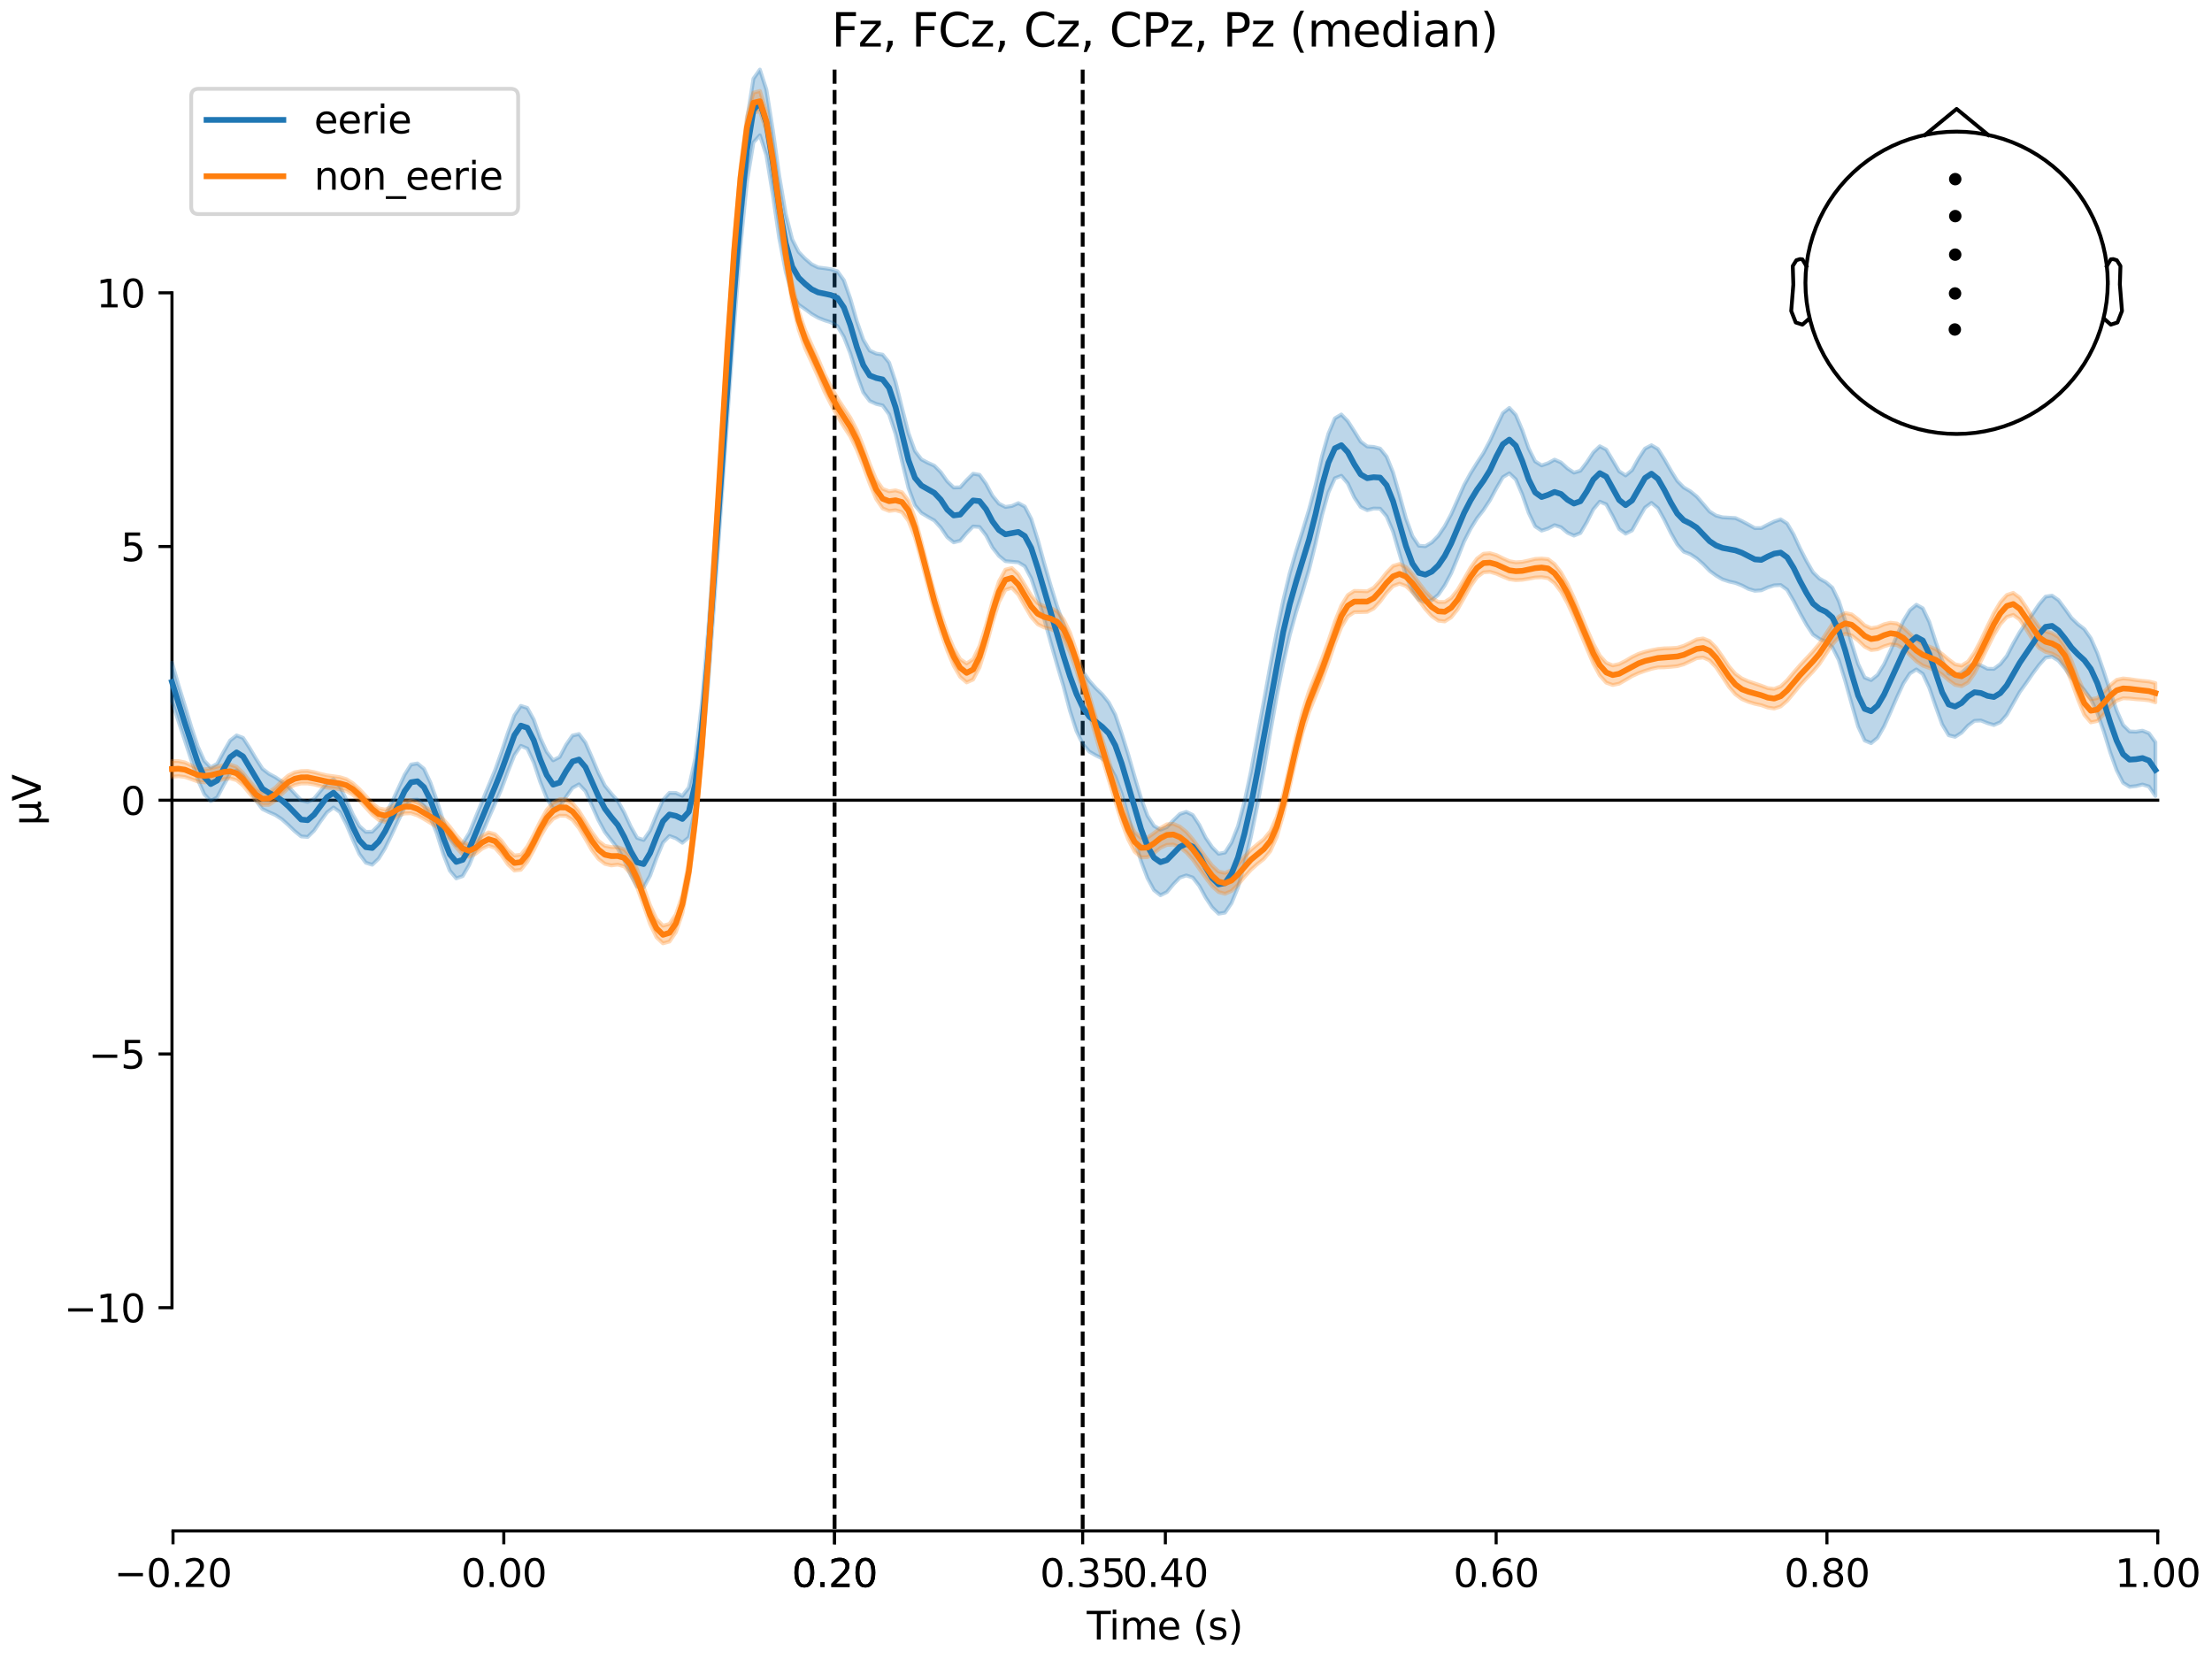 <?xml version="1.0" encoding="utf-8" standalone="no"?>
<!DOCTYPE svg PUBLIC "-//W3C//DTD SVG 1.1//EN"
  "http://www.w3.org/Graphics/SVG/1.1/DTD/svg11.dtd">
<svg xmlns:xlink="http://www.w3.org/1999/xlink" width="576pt" height="432pt" viewBox="0 0 576 432" xmlns="http://www.w3.org/2000/svg" version="1.1">
 <defs>
  <style type="text/css">*{stroke-linejoin: round; stroke-linecap: butt}</style>
 </defs>
 <g id="figure_1">
  <g id="patch_1">
   <path d="M 0 432 
L 576 432 
L 576 0 
L 0 0 
z
" style="fill: #ffffff"/>
  </g>
  <g id="axes_1">
   <g id="patch_2">
    <path d="M 44.783 398.644 
L 561.867 398.644 
L 561.867 18.118 
L 44.783 18.118 
L 44.783 398.644 
z
" style="fill: none; opacity: 0"/>
   </g>
   <g id="patch_3">
    <path d="M 44.783 340.513 
L 44.783 76.249 
" style="fill: none; stroke: #000000; stroke-width: 0.8; stroke-linejoin: miter; stroke-linecap: square"/>
   </g>
   <g id="LineCollection_1">
    <path d="M 217.324 18.118 
L 217.324 398.644 
" clip-path="url(#p4677f73baf)" style="fill: none; stroke-dasharray: 3.7,1.6; stroke-dashoffset: 0; stroke: #000000"/>
    <path d="M 281.926 18.118 
L 281.926 398.644 
" clip-path="url(#p4677f73baf)" style="fill: none; stroke-dasharray: 3.7,1.6; stroke-dashoffset: 0; stroke: #000000"/>
   </g>
   <g id="matplotlib.axis_1">
    <g id="xtick_1">
     <g id="line2d_1">
      <defs>
       <path id="meb0adbd133" d="M 0 0 
L 0 3.5 
" style="stroke: #000000; stroke-width: 0.8"/>
      </defs>
      <g>
       <use xlink:href="#meb0adbd133" x="45.052" y="398.644" style="stroke: #000000; stroke-width: 0.8"/>
      </g>
     </g>
     <g id="text_1">
      <!-- −0.20 -->
      <g transform="translate(29.73 413.242) scale(0.1 -0.1)">
       <defs>
        <path id="DejaVuSans-2212" d="M 678 2272 
L 4684 2272 
L 4684 1741 
L 678 1741 
L 678 2272 
z
" transform="scale(0.016)"/>
        <path id="DejaVuSans-30" d="M 2034 4250 
Q 1547 4250 1301 3770 
Q 1056 3291 1056 2328 
Q 1056 1369 1301 889 
Q 1547 409 2034 409 
Q 2525 409 2770 889 
Q 3016 1369 3016 2328 
Q 3016 3291 2770 3770 
Q 2525 4250 2034 4250 
z
M 2034 4750 
Q 2819 4750 3233 4129 
Q 3647 3509 3647 2328 
Q 3647 1150 3233 529 
Q 2819 -91 2034 -91 
Q 1250 -91 836 529 
Q 422 1150 422 2328 
Q 422 3509 836 4129 
Q 1250 4750 2034 4750 
z
" transform="scale(0.016)"/>
        <path id="DejaVuSans-2e" d="M 684 794 
L 1344 794 
L 1344 0 
L 684 0 
L 684 794 
z
" transform="scale(0.016)"/>
        <path id="DejaVuSans-32" d="M 1228 531 
L 3431 531 
L 3431 0 
L 469 0 
L 469 531 
Q 828 903 1448 1529 
Q 2069 2156 2228 2338 
Q 2531 2678 2651 2914 
Q 2772 3150 2772 3378 
Q 2772 3750 2511 3984 
Q 2250 4219 1831 4219 
Q 1534 4219 1204 4116 
Q 875 4013 500 3803 
L 500 4441 
Q 881 4594 1212 4672 
Q 1544 4750 1819 4750 
Q 2544 4750 2975 4387 
Q 3406 4025 3406 3419 
Q 3406 3131 3298 2873 
Q 3191 2616 2906 2266 
Q 2828 2175 2409 1742 
Q 1991 1309 1228 531 
z
" transform="scale(0.016)"/>
       </defs>
       <use xlink:href="#DejaVuSans-2212"/>
       <use xlink:href="#DejaVuSans-30" transform="translate(83.789 0)"/>
       <use xlink:href="#DejaVuSans-2e" transform="translate(147.412 0)"/>
       <use xlink:href="#DejaVuSans-32" transform="translate(179.199 0)"/>
       <use xlink:href="#DejaVuSans-30" transform="translate(242.822 0)"/>
      </g>
     </g>
    </g>
    <g id="xtick_2">
     <g id="line2d_2">
      <g>
       <use xlink:href="#meb0adbd133" x="131.188" y="398.644" style="stroke: #000000; stroke-width: 0.8"/>
      </g>
     </g>
     <g id="text_2">
      <!-- 0.00 -->
      <g transform="translate(120.055 413.242) scale(0.1 -0.1)">
       <use xlink:href="#DejaVuSans-30"/>
       <use xlink:href="#DejaVuSans-2e" transform="translate(63.623 0)"/>
       <use xlink:href="#DejaVuSans-30" transform="translate(95.41 0)"/>
       <use xlink:href="#DejaVuSans-30" transform="translate(159.033 0)"/>
      </g>
     </g>
    </g>
    <g id="xtick_3">
     <g id="line2d_3">
      <g>
       <use xlink:href="#meb0adbd133" x="217.324" y="398.644" style="stroke: #000000; stroke-width: 0.8"/>
      </g>
     </g>
     <g id="text_3">
      <!-- 0.20 -->
      <g transform="translate(206.191 413.242) scale(0.1 -0.1)">
       <use xlink:href="#DejaVuSans-30"/>
       <use xlink:href="#DejaVuSans-2e" transform="translate(63.623 0)"/>
       <use xlink:href="#DejaVuSans-32" transform="translate(95.41 0)"/>
       <use xlink:href="#DejaVuSans-30" transform="translate(159.033 0)"/>
      </g>
     </g>
    </g>
    <g id="xtick_4">
     <g id="line2d_4">
      <g>
       <use xlink:href="#meb0adbd133" x="217.324" y="398.644" style="stroke: #000000; stroke-width: 0.8"/>
      </g>
     </g>
     <g id="text_4">
      <!-- 0.20 -->
      <g transform="translate(206.191 413.242) scale(0.1 -0.1)">
       <use xlink:href="#DejaVuSans-30"/>
       <use xlink:href="#DejaVuSans-2e" transform="translate(63.623 0)"/>
       <use xlink:href="#DejaVuSans-32" transform="translate(95.41 0)"/>
       <use xlink:href="#DejaVuSans-30" transform="translate(159.033 0)"/>
      </g>
     </g>
    </g>
    <g id="xtick_5">
     <g id="line2d_5">
      <g>
       <use xlink:href="#meb0adbd133" x="281.926" y="398.644" style="stroke: #000000; stroke-width: 0.8"/>
      </g>
     </g>
     <g id="text_5">
      <!-- 0.35 -->
      <g transform="translate(270.793 413.242) scale(0.1 -0.1)">
       <defs>
        <path id="DejaVuSans-33" d="M 2597 2516 
Q 3050 2419 3304 2112 
Q 3559 1806 3559 1356 
Q 3559 666 3084 287 
Q 2609 -91 1734 -91 
Q 1441 -91 1130 -33 
Q 819 25 488 141 
L 488 750 
Q 750 597 1062 519 
Q 1375 441 1716 441 
Q 2309 441 2620 675 
Q 2931 909 2931 1356 
Q 2931 1769 2642 2001 
Q 2353 2234 1838 2234 
L 1294 2234 
L 1294 2753 
L 1863 2753 
Q 2328 2753 2575 2939 
Q 2822 3125 2822 3475 
Q 2822 3834 2567 4026 
Q 2313 4219 1838 4219 
Q 1578 4219 1281 4162 
Q 984 4106 628 3988 
L 628 4550 
Q 988 4650 1302 4700 
Q 1616 4750 1894 4750 
Q 2613 4750 3031 4423 
Q 3450 4097 3450 3541 
Q 3450 3153 3228 2886 
Q 3006 2619 2597 2516 
z
" transform="scale(0.016)"/>
        <path id="DejaVuSans-35" d="M 691 4666 
L 3169 4666 
L 3169 4134 
L 1269 4134 
L 1269 2991 
Q 1406 3038 1543 3061 
Q 1681 3084 1819 3084 
Q 2600 3084 3056 2656 
Q 3513 2228 3513 1497 
Q 3513 744 3044 326 
Q 2575 -91 1722 -91 
Q 1428 -91 1123 -41 
Q 819 9 494 109 
L 494 744 
Q 775 591 1075 516 
Q 1375 441 1709 441 
Q 2250 441 2565 725 
Q 2881 1009 2881 1497 
Q 2881 1984 2565 2268 
Q 2250 2553 1709 2553 
Q 1456 2553 1204 2497 
Q 953 2441 691 2322 
L 691 4666 
z
" transform="scale(0.016)"/>
       </defs>
       <use xlink:href="#DejaVuSans-30"/>
       <use xlink:href="#DejaVuSans-2e" transform="translate(63.623 0)"/>
       <use xlink:href="#DejaVuSans-33" transform="translate(95.41 0)"/>
       <use xlink:href="#DejaVuSans-35" transform="translate(159.033 0)"/>
      </g>
     </g>
    </g>
    <g id="xtick_6">
     <g id="line2d_6">
      <g>
       <use xlink:href="#meb0adbd133" x="303.46" y="398.644" style="stroke: #000000; stroke-width: 0.8"/>
      </g>
     </g>
     <g id="text_6">
      <!-- 0.40 -->
      <g transform="translate(292.327 413.242) scale(0.1 -0.1)">
       <defs>
        <path id="DejaVuSans-34" d="M 2419 4116 
L 825 1625 
L 2419 1625 
L 2419 4116 
z
M 2253 4666 
L 3047 4666 
L 3047 1625 
L 3713 1625 
L 3713 1100 
L 3047 1100 
L 3047 0 
L 2419 0 
L 2419 1100 
L 313 1100 
L 313 1709 
L 2253 4666 
z
" transform="scale(0.016)"/>
       </defs>
       <use xlink:href="#DejaVuSans-30"/>
       <use xlink:href="#DejaVuSans-2e" transform="translate(63.623 0)"/>
       <use xlink:href="#DejaVuSans-34" transform="translate(95.41 0)"/>
       <use xlink:href="#DejaVuSans-30" transform="translate(159.033 0)"/>
      </g>
     </g>
    </g>
    <g id="xtick_7">
     <g id="line2d_7">
      <g>
       <use xlink:href="#meb0adbd133" x="389.595" y="398.644" style="stroke: #000000; stroke-width: 0.8"/>
      </g>
     </g>
     <g id="text_7">
      <!-- 0.60 -->
      <g transform="translate(378.463 413.242) scale(0.1 -0.1)">
       <defs>
        <path id="DejaVuSans-36" d="M 2113 2584 
Q 1688 2584 1439 2293 
Q 1191 2003 1191 1497 
Q 1191 994 1439 701 
Q 1688 409 2113 409 
Q 2538 409 2786 701 
Q 3034 994 3034 1497 
Q 3034 2003 2786 2293 
Q 2538 2584 2113 2584 
z
M 3366 4563 
L 3366 3988 
Q 3128 4100 2886 4159 
Q 2644 4219 2406 4219 
Q 1781 4219 1451 3797 
Q 1122 3375 1075 2522 
Q 1259 2794 1537 2939 
Q 1816 3084 2150 3084 
Q 2853 3084 3261 2657 
Q 3669 2231 3669 1497 
Q 3669 778 3244 343 
Q 2819 -91 2113 -91 
Q 1303 -91 875 529 
Q 447 1150 447 2328 
Q 447 3434 972 4092 
Q 1497 4750 2381 4750 
Q 2619 4750 2861 4703 
Q 3103 4656 3366 4563 
z
" transform="scale(0.016)"/>
       </defs>
       <use xlink:href="#DejaVuSans-30"/>
       <use xlink:href="#DejaVuSans-2e" transform="translate(63.623 0)"/>
       <use xlink:href="#DejaVuSans-36" transform="translate(95.41 0)"/>
       <use xlink:href="#DejaVuSans-30" transform="translate(159.033 0)"/>
      </g>
     </g>
    </g>
    <g id="xtick_8">
     <g id="line2d_8">
      <g>
       <use xlink:href="#meb0adbd133" x="475.731" y="398.644" style="stroke: #000000; stroke-width: 0.8"/>
      </g>
     </g>
     <g id="text_8">
      <!-- 0.80 -->
      <g transform="translate(464.598 413.242) scale(0.1 -0.1)">
       <defs>
        <path id="DejaVuSans-38" d="M 2034 2216 
Q 1584 2216 1326 1975 
Q 1069 1734 1069 1313 
Q 1069 891 1326 650 
Q 1584 409 2034 409 
Q 2484 409 2743 651 
Q 3003 894 3003 1313 
Q 3003 1734 2745 1975 
Q 2488 2216 2034 2216 
z
M 1403 2484 
Q 997 2584 770 2862 
Q 544 3141 544 3541 
Q 544 4100 942 4425 
Q 1341 4750 2034 4750 
Q 2731 4750 3128 4425 
Q 3525 4100 3525 3541 
Q 3525 3141 3298 2862 
Q 3072 2584 2669 2484 
Q 3125 2378 3379 2068 
Q 3634 1759 3634 1313 
Q 3634 634 3220 271 
Q 2806 -91 2034 -91 
Q 1263 -91 848 271 
Q 434 634 434 1313 
Q 434 1759 690 2068 
Q 947 2378 1403 2484 
z
M 1172 3481 
Q 1172 3119 1398 2916 
Q 1625 2713 2034 2713 
Q 2441 2713 2670 2916 
Q 2900 3119 2900 3481 
Q 2900 3844 2670 4047 
Q 2441 4250 2034 4250 
Q 1625 4250 1398 4047 
Q 1172 3844 1172 3481 
z
" transform="scale(0.016)"/>
       </defs>
       <use xlink:href="#DejaVuSans-30"/>
       <use xlink:href="#DejaVuSans-2e" transform="translate(63.623 0)"/>
       <use xlink:href="#DejaVuSans-38" transform="translate(95.41 0)"/>
       <use xlink:href="#DejaVuSans-30" transform="translate(159.033 0)"/>
      </g>
     </g>
    </g>
    <g id="xtick_9">
     <g id="line2d_9">
      <g>
       <use xlink:href="#meb0adbd133" x="561.867" y="398.644" style="stroke: #000000; stroke-width: 0.8"/>
      </g>
     </g>
     <g id="text_9">
      <!-- 1.00 -->
      <g transform="translate(550.734 413.242) scale(0.1 -0.1)">
       <defs>
        <path id="DejaVuSans-31" d="M 794 531 
L 1825 531 
L 1825 4091 
L 703 3866 
L 703 4441 
L 1819 4666 
L 2450 4666 
L 2450 531 
L 3481 531 
L 3481 0 
L 794 0 
L 794 531 
z
" transform="scale(0.016)"/>
       </defs>
       <use xlink:href="#DejaVuSans-31"/>
       <use xlink:href="#DejaVuSans-2e" transform="translate(63.623 0)"/>
       <use xlink:href="#DejaVuSans-30" transform="translate(95.41 0)"/>
       <use xlink:href="#DejaVuSans-30" transform="translate(159.033 0)"/>
      </g>
     </g>
    </g>
    <g id="text_10">
     <!-- Time (s) -->
     <g transform="translate(282.996 426.92) scale(0.1 -0.1)">
      <defs>
       <path id="DejaVuSans-54" d="M -19 4666 
L 3928 4666 
L 3928 4134 
L 2272 4134 
L 2272 0 
L 1638 0 
L 1638 4134 
L -19 4134 
L -19 4666 
z
" transform="scale(0.016)"/>
       <path id="DejaVuSans-69" d="M 603 3500 
L 1178 3500 
L 1178 0 
L 603 0 
L 603 3500 
z
M 603 4863 
L 1178 4863 
L 1178 4134 
L 603 4134 
L 603 4863 
z
" transform="scale(0.016)"/>
       <path id="DejaVuSans-6d" d="M 3328 2828 
Q 3544 3216 3844 3400 
Q 4144 3584 4550 3584 
Q 5097 3584 5394 3201 
Q 5691 2819 5691 2113 
L 5691 0 
L 5113 0 
L 5113 2094 
Q 5113 2597 4934 2840 
Q 4756 3084 4391 3084 
Q 3944 3084 3684 2787 
Q 3425 2491 3425 1978 
L 3425 0 
L 2847 0 
L 2847 2094 
Q 2847 2600 2669 2842 
Q 2491 3084 2119 3084 
Q 1678 3084 1418 2786 
Q 1159 2488 1159 1978 
L 1159 0 
L 581 0 
L 581 3500 
L 1159 3500 
L 1159 2956 
Q 1356 3278 1631 3431 
Q 1906 3584 2284 3584 
Q 2666 3584 2933 3390 
Q 3200 3197 3328 2828 
z
" transform="scale(0.016)"/>
       <path id="DejaVuSans-65" d="M 3597 1894 
L 3597 1613 
L 953 1613 
Q 991 1019 1311 708 
Q 1631 397 2203 397 
Q 2534 397 2845 478 
Q 3156 559 3463 722 
L 3463 178 
Q 3153 47 2828 -22 
Q 2503 -91 2169 -91 
Q 1331 -91 842 396 
Q 353 884 353 1716 
Q 353 2575 817 3079 
Q 1281 3584 2069 3584 
Q 2775 3584 3186 3129 
Q 3597 2675 3597 1894 
z
M 3022 2063 
Q 3016 2534 2758 2815 
Q 2500 3097 2075 3097 
Q 1594 3097 1305 2825 
Q 1016 2553 972 2059 
L 3022 2063 
z
" transform="scale(0.016)"/>
       <path id="DejaVuSans-20" transform="scale(0.016)"/>
       <path id="DejaVuSans-28" d="M 1984 4856 
Q 1566 4138 1362 3434 
Q 1159 2731 1159 2009 
Q 1159 1288 1364 580 
Q 1569 -128 1984 -844 
L 1484 -844 
Q 1016 -109 783 600 
Q 550 1309 550 2009 
Q 550 2706 781 3412 
Q 1013 4119 1484 4856 
L 1984 4856 
z
" transform="scale(0.016)"/>
       <path id="DejaVuSans-73" d="M 2834 3397 
L 2834 2853 
Q 2591 2978 2328 3040 
Q 2066 3103 1784 3103 
Q 1356 3103 1142 2972 
Q 928 2841 928 2578 
Q 928 2378 1081 2264 
Q 1234 2150 1697 2047 
L 1894 2003 
Q 2506 1872 2764 1633 
Q 3022 1394 3022 966 
Q 3022 478 2636 193 
Q 2250 -91 1575 -91 
Q 1294 -91 989 -36 
Q 684 19 347 128 
L 347 722 
Q 666 556 975 473 
Q 1284 391 1588 391 
Q 1994 391 2212 530 
Q 2431 669 2431 922 
Q 2431 1156 2273 1281 
Q 2116 1406 1581 1522 
L 1381 1569 
Q 847 1681 609 1914 
Q 372 2147 372 2553 
Q 372 3047 722 3315 
Q 1072 3584 1716 3584 
Q 2034 3584 2315 3537 
Q 2597 3491 2834 3397 
z
" transform="scale(0.016)"/>
       <path id="DejaVuSans-29" d="M 513 4856 
L 1013 4856 
Q 1481 4119 1714 3412 
Q 1947 2706 1947 2009 
Q 1947 1309 1714 600 
Q 1481 -109 1013 -844 
L 513 -844 
Q 928 -128 1133 580 
Q 1338 1288 1338 2009 
Q 1338 2731 1133 3434 
Q 928 4138 513 4856 
z
" transform="scale(0.016)"/>
      </defs>
      <use xlink:href="#DejaVuSans-54"/>
      <use xlink:href="#DejaVuSans-69" transform="translate(57.959 0)"/>
      <use xlink:href="#DejaVuSans-6d" transform="translate(85.742 0)"/>
      <use xlink:href="#DejaVuSans-65" transform="translate(183.154 0)"/>
      <use xlink:href="#DejaVuSans-20" transform="translate(244.678 0)"/>
      <use xlink:href="#DejaVuSans-28" transform="translate(276.465 0)"/>
      <use xlink:href="#DejaVuSans-73" transform="translate(315.479 0)"/>
      <use xlink:href="#DejaVuSans-29" transform="translate(367.578 0)"/>
     </g>
    </g>
   </g>
   <g id="matplotlib.axis_2">
    <g id="ytick_1">
     <g id="line2d_10">
      <defs>
       <path id="mf7ede5b6d6" d="M 0 0 
L -3.5 0 
" style="stroke: #000000; stroke-width: 0.8"/>
      </defs>
      <g>
       <use xlink:href="#mf7ede5b6d6" x="44.783" y="340.513" style="stroke: #000000; stroke-width: 0.8"/>
      </g>
     </g>
     <g id="text_11">
      <!-- −10 -->
      <g transform="translate(16.678 344.313) scale(0.1 -0.1)">
       <use xlink:href="#DejaVuSans-2212"/>
       <use xlink:href="#DejaVuSans-31" transform="translate(83.789 0)"/>
       <use xlink:href="#DejaVuSans-30" transform="translate(147.412 0)"/>
      </g>
     </g>
    </g>
    <g id="ytick_2">
     <g id="line2d_11">
      <g>
       <use xlink:href="#mf7ede5b6d6" x="44.783" y="274.447" style="stroke: #000000; stroke-width: 0.8"/>
      </g>
     </g>
     <g id="text_12">
      <!-- −5 -->
      <g transform="translate(23.041 278.246) scale(0.1 -0.1)">
       <use xlink:href="#DejaVuSans-2212"/>
       <use xlink:href="#DejaVuSans-35" transform="translate(83.789 0)"/>
      </g>
     </g>
    </g>
    <g id="ytick_3">
     <g id="line2d_12">
      <g>
       <use xlink:href="#mf7ede5b6d6" x="44.783" y="208.381" style="stroke: #000000; stroke-width: 0.8"/>
      </g>
     </g>
     <g id="text_13">
      <!-- 0 -->
      <g transform="translate(31.421 212.18) scale(0.1 -0.1)">
       <use xlink:href="#DejaVuSans-30"/>
      </g>
     </g>
    </g>
    <g id="ytick_4">
     <g id="line2d_13">
      <g>
       <use xlink:href="#mf7ede5b6d6" x="44.783" y="142.315" style="stroke: #000000; stroke-width: 0.8"/>
      </g>
     </g>
     <g id="text_14">
      <!-- 5 -->
      <g transform="translate(31.421 146.114) scale(0.1 -0.1)">
       <use xlink:href="#DejaVuSans-35"/>
      </g>
     </g>
    </g>
    <g id="ytick_5">
     <g id="line2d_14">
      <g>
       <use xlink:href="#mf7ede5b6d6" x="44.783" y="76.249" style="stroke: #000000; stroke-width: 0.8"/>
      </g>
     </g>
     <g id="text_15">
      <!-- 10 -->
      <g transform="translate(25.058 80.048) scale(0.1 -0.1)">
       <use xlink:href="#DejaVuSans-31"/>
       <use xlink:href="#DejaVuSans-30" transform="translate(63.623 0)"/>
      </g>
     </g>
    </g>
    <g id="text_16">
     <!-- µV -->
     <g transform="translate(10.599 214.982) rotate(-90) scale(0.1 -0.1)">
      <defs>
       <path id="DejaVuSans-b5" d="M 544 -1331 
L 544 3500 
L 1119 3500 
L 1119 1325 
Q 1119 872 1334 640 
Q 1550 409 1972 409 
Q 2434 409 2667 671 
Q 2900 934 2900 1459 
L 2900 3500 
L 3475 3500 
L 3475 806 
Q 3475 619 3529 530 
Q 3584 441 3700 441 
Q 3728 441 3778 458 
Q 3828 475 3916 513 
L 3916 50 
Q 3788 -22 3673 -56 
Q 3559 -91 3450 -91 
Q 3234 -91 3106 31 
Q 2978 153 2931 403 
Q 2775 156 2548 32 
Q 2322 -91 2016 -91 
Q 1697 -91 1473 31 
Q 1250 153 1119 397 
L 1119 -1331 
L 544 -1331 
z
" transform="scale(0.016)"/>
       <path id="DejaVuSans-56" d="M 1831 0 
L 50 4666 
L 709 4666 
L 2188 738 
L 3669 4666 
L 4325 4666 
L 2547 0 
L 1831 0 
z
" transform="scale(0.016)"/>
      </defs>
      <use xlink:href="#DejaVuSans-b5"/>
      <use xlink:href="#DejaVuSans-56" transform="translate(63.623 0)"/>
     </g>
    </g>
   </g>
   <g id="patch_4">
    <path d="M 45.052 398.644 
L 561.867 398.644 
" style="fill: none; stroke: #000000; stroke-width: 0.8; stroke-linejoin: miter; stroke-linecap: square"/>
   </g>
   <g id="patch_5">
    <path d="M 44.783 208.381 
L 561.867 208.381 
" style="fill: none; stroke: #000000; stroke-width: 0.8; stroke-linejoin: miter; stroke-linecap: square"/>
   </g>
   <g id="text_17">
    <!-- Fz, FCz, Cz, CPz, Pz (median) -->
    <g transform="translate(216.538 12.118) scale(0.12 -0.12)">
     <defs>
      <path id="DejaVuSans-46" d="M 628 4666 
L 3309 4666 
L 3309 4134 
L 1259 4134 
L 1259 2759 
L 3109 2759 
L 3109 2228 
L 1259 2228 
L 1259 0 
L 628 0 
L 628 4666 
z
" transform="scale(0.016)"/>
      <path id="DejaVuSans-7a" d="M 353 3500 
L 3084 3500 
L 3084 2975 
L 922 459 
L 3084 459 
L 3084 0 
L 275 0 
L 275 525 
L 2438 3041 
L 353 3041 
L 353 3500 
z
" transform="scale(0.016)"/>
      <path id="DejaVuSans-2c" d="M 750 794 
L 1409 794 
L 1409 256 
L 897 -744 
L 494 -744 
L 750 256 
L 750 794 
z
" transform="scale(0.016)"/>
      <path id="DejaVuSans-43" d="M 4122 4306 
L 4122 3641 
Q 3803 3938 3442 4084 
Q 3081 4231 2675 4231 
Q 1875 4231 1450 3742 
Q 1025 3253 1025 2328 
Q 1025 1406 1450 917 
Q 1875 428 2675 428 
Q 3081 428 3442 575 
Q 3803 722 4122 1019 
L 4122 359 
Q 3791 134 3420 21 
Q 3050 -91 2638 -91 
Q 1578 -91 968 557 
Q 359 1206 359 2328 
Q 359 3453 968 4101 
Q 1578 4750 2638 4750 
Q 3056 4750 3426 4639 
Q 3797 4528 4122 4306 
z
" transform="scale(0.016)"/>
      <path id="DejaVuSans-50" d="M 1259 4147 
L 1259 2394 
L 2053 2394 
Q 2494 2394 2734 2622 
Q 2975 2850 2975 3272 
Q 2975 3691 2734 3919 
Q 2494 4147 2053 4147 
L 1259 4147 
z
M 628 4666 
L 2053 4666 
Q 2838 4666 3239 4311 
Q 3641 3956 3641 3272 
Q 3641 2581 3239 2228 
Q 2838 1875 2053 1875 
L 1259 1875 
L 1259 0 
L 628 0 
L 628 4666 
z
" transform="scale(0.016)"/>
      <path id="DejaVuSans-64" d="M 2906 2969 
L 2906 4863 
L 3481 4863 
L 3481 0 
L 2906 0 
L 2906 525 
Q 2725 213 2448 61 
Q 2172 -91 1784 -91 
Q 1150 -91 751 415 
Q 353 922 353 1747 
Q 353 2572 751 3078 
Q 1150 3584 1784 3584 
Q 2172 3584 2448 3432 
Q 2725 3281 2906 2969 
z
M 947 1747 
Q 947 1113 1208 752 
Q 1469 391 1925 391 
Q 2381 391 2643 752 
Q 2906 1113 2906 1747 
Q 2906 2381 2643 2742 
Q 2381 3103 1925 3103 
Q 1469 3103 1208 2742 
Q 947 2381 947 1747 
z
" transform="scale(0.016)"/>
      <path id="DejaVuSans-61" d="M 2194 1759 
Q 1497 1759 1228 1600 
Q 959 1441 959 1056 
Q 959 750 1161 570 
Q 1363 391 1709 391 
Q 2188 391 2477 730 
Q 2766 1069 2766 1631 
L 2766 1759 
L 2194 1759 
z
M 3341 1997 
L 3341 0 
L 2766 0 
L 2766 531 
Q 2569 213 2275 61 
Q 1981 -91 1556 -91 
Q 1019 -91 701 211 
Q 384 513 384 1019 
Q 384 1609 779 1909 
Q 1175 2209 1959 2209 
L 2766 2209 
L 2766 2266 
Q 2766 2663 2505 2880 
Q 2244 3097 1772 3097 
Q 1472 3097 1187 3025 
Q 903 2953 641 2809 
L 641 3341 
Q 956 3463 1253 3523 
Q 1550 3584 1831 3584 
Q 2591 3584 2966 3190 
Q 3341 2797 3341 1997 
z
" transform="scale(0.016)"/>
      <path id="DejaVuSans-6e" d="M 3513 2113 
L 3513 0 
L 2938 0 
L 2938 2094 
Q 2938 2591 2744 2837 
Q 2550 3084 2163 3084 
Q 1697 3084 1428 2787 
Q 1159 2491 1159 1978 
L 1159 0 
L 581 0 
L 581 3500 
L 1159 3500 
L 1159 2956 
Q 1366 3272 1645 3428 
Q 1925 3584 2291 3584 
Q 2894 3584 3203 3211 
Q 3513 2838 3513 2113 
z
" transform="scale(0.016)"/>
     </defs>
     <use xlink:href="#DejaVuSans-46"/>
     <use xlink:href="#DejaVuSans-7a" transform="translate(57.52 0)"/>
     <use xlink:href="#DejaVuSans-2c" transform="translate(110.01 0)"/>
     <use xlink:href="#DejaVuSans-20" transform="translate(141.797 0)"/>
     <use xlink:href="#DejaVuSans-46" transform="translate(173.584 0)"/>
     <use xlink:href="#DejaVuSans-43" transform="translate(231.104 0)"/>
     <use xlink:href="#DejaVuSans-7a" transform="translate(300.928 0)"/>
     <use xlink:href="#DejaVuSans-2c" transform="translate(353.418 0)"/>
     <use xlink:href="#DejaVuSans-20" transform="translate(385.205 0)"/>
     <use xlink:href="#DejaVuSans-43" transform="translate(416.992 0)"/>
     <use xlink:href="#DejaVuSans-7a" transform="translate(486.816 0)"/>
     <use xlink:href="#DejaVuSans-2c" transform="translate(539.307 0)"/>
     <use xlink:href="#DejaVuSans-20" transform="translate(571.094 0)"/>
     <use xlink:href="#DejaVuSans-43" transform="translate(602.881 0)"/>
     <use xlink:href="#DejaVuSans-50" transform="translate(672.705 0)"/>
     <use xlink:href="#DejaVuSans-7a" transform="translate(733.008 0)"/>
     <use xlink:href="#DejaVuSans-2c" transform="translate(785.498 0)"/>
     <use xlink:href="#DejaVuSans-20" transform="translate(817.285 0)"/>
     <use xlink:href="#DejaVuSans-50" transform="translate(849.072 0)"/>
     <use xlink:href="#DejaVuSans-7a" transform="translate(909.375 0)"/>
     <use xlink:href="#DejaVuSans-20" transform="translate(961.865 0)"/>
     <use xlink:href="#DejaVuSans-28" transform="translate(993.652 0)"/>
     <use xlink:href="#DejaVuSans-6d" transform="translate(1032.666 0)"/>
     <use xlink:href="#DejaVuSans-65" transform="translate(1130.078 0)"/>
     <use xlink:href="#DejaVuSans-64" transform="translate(1191.602 0)"/>
     <use xlink:href="#DejaVuSans-69" transform="translate(1255.078 0)"/>
     <use xlink:href="#DejaVuSans-61" transform="translate(1282.861 0)"/>
     <use xlink:href="#DejaVuSans-6e" transform="translate(1344.141 0)"/>
     <use xlink:href="#DejaVuSans-29" transform="translate(1407.52 0)"/>
    </g>
   </g>
   <g id="legend_1">
    <g id="patch_6">
     <path d="M 51.783 55.753 
L 132.925 55.753 
Q 134.925 55.753 134.925 53.753 
L 134.925 25.118 
Q 134.925 23.118 132.925 23.118 
L 51.783 23.118 
Q 49.783 23.118 49.783 25.118 
L 49.783 53.753 
Q 49.783 55.753 51.783 55.753 
z
" style="fill: #ffffff; opacity: 0.8; stroke: #cccccc; stroke-linejoin: miter"/>
    </g>
    <g id="line2d_15">
     <path d="M 53.783 31.217 
L 63.783 31.217 
L 73.783 31.217 
" style="fill: none; stroke: #1f77b4; stroke-width: 1.5; stroke-linecap: square"/>
    </g>
    <g id="text_18">
     <!-- eerie -->
     <g transform="translate(81.783 34.717) scale(0.1 -0.1)">
      <defs>
       <path id="DejaVuSans-72" d="M 2631 2963 
Q 2534 3019 2420 3045 
Q 2306 3072 2169 3072 
Q 1681 3072 1420 2755 
Q 1159 2438 1159 1844 
L 1159 0 
L 581 0 
L 581 3500 
L 1159 3500 
L 1159 2956 
Q 1341 3275 1631 3429 
Q 1922 3584 2338 3584 
Q 2397 3584 2469 3576 
Q 2541 3569 2628 3553 
L 2631 2963 
z
" transform="scale(0.016)"/>
      </defs>
      <use xlink:href="#DejaVuSans-65"/>
      <use xlink:href="#DejaVuSans-65" transform="translate(61.523 0)"/>
      <use xlink:href="#DejaVuSans-72" transform="translate(123.047 0)"/>
      <use xlink:href="#DejaVuSans-69" transform="translate(164.16 0)"/>
      <use xlink:href="#DejaVuSans-65" transform="translate(191.943 0)"/>
     </g>
    </g>
    <g id="line2d_16">
     <path d="M 53.783 45.895 
L 63.783 45.895 
L 73.783 45.895 
" style="fill: none; stroke: #ff7f0e; stroke-width: 1.5; stroke-linecap: square"/>
    </g>
    <g id="text_19">
     <!-- non_eerie -->
     <g transform="translate(81.783 49.395) scale(0.1 -0.1)">
      <defs>
       <path id="DejaVuSans-6f" d="M 1959 3097 
Q 1497 3097 1228 2736 
Q 959 2375 959 1747 
Q 959 1119 1226 758 
Q 1494 397 1959 397 
Q 2419 397 2687 759 
Q 2956 1122 2956 1747 
Q 2956 2369 2687 2733 
Q 2419 3097 1959 3097 
z
M 1959 3584 
Q 2709 3584 3137 3096 
Q 3566 2609 3566 1747 
Q 3566 888 3137 398 
Q 2709 -91 1959 -91 
Q 1206 -91 779 398 
Q 353 888 353 1747 
Q 353 2609 779 3096 
Q 1206 3584 1959 3584 
z
" transform="scale(0.016)"/>
       <path id="DejaVuSans-5f" d="M 3263 -1063 
L 3263 -1509 
L -63 -1509 
L -63 -1063 
L 3263 -1063 
z
" transform="scale(0.016)"/>
      </defs>
      <use xlink:href="#DejaVuSans-6e"/>
      <use xlink:href="#DejaVuSans-6f" transform="translate(63.379 0)"/>
      <use xlink:href="#DejaVuSans-6e" transform="translate(124.561 0)"/>
      <use xlink:href="#DejaVuSans-5f" transform="translate(187.939 0)"/>
      <use xlink:href="#DejaVuSans-65" transform="translate(237.939 0)"/>
      <use xlink:href="#DejaVuSans-65" transform="translate(299.463 0)"/>
      <use xlink:href="#DejaVuSans-72" transform="translate(360.986 0)"/>
      <use xlink:href="#DejaVuSans-69" transform="translate(402.1 0)"/>
      <use xlink:href="#DejaVuSans-65" transform="translate(429.883 0)"/>
     </g>
    </g>
   </g>
   <g id="FillBetweenPolyCollection_1">
    <defs>
     <path id="m826a6294c2" d="M 44.783 -259.458 
L 44.783 -249.392 
L 46.465 -244.231 
L 48.148 -239.155 
L 49.83 -234.045 
L 51.512 -228.983 
L 53.195 -225.169 
L 54.877 -223.399 
L 56.559 -224.355 
L 58.242 -227.555 
L 59.924 -230.529 
L 61.606 -231.394 
L 63.289 -229.922 
L 64.971 -226.709 
L 66.653 -223.551 
L 68.336 -221.328 
L 70.018 -220.517 
L 71.7 -219.777 
L 73.383 -218.682 
L 75.065 -217.174 
L 76.748 -215.552 
L 78.43 -214.198 
L 80.112 -214.061 
L 81.795 -215.692 
L 83.477 -218.155 
L 85.159 -220.455 
L 86.842 -221.733 
L 88.524 -220.537 
L 90.206 -217.289 
L 91.889 -213.336 
L 93.571 -209.623 
L 95.253 -207.357 
L 96.936 -206.82 
L 98.618 -208.438 
L 100.3 -211.152 
L 101.983 -214.609 
L 103.665 -218.216 
L 105.347 -221.697 
L 107.03 -223.677 
L 108.712 -223.77 
L 110.394 -222.179 
L 112.077 -219.14 
L 113.759 -214.953 
L 115.441 -209.574 
L 117.124 -205.294 
L 118.806 -203.269 
L 120.488 -203.873 
L 122.171 -206.756 
L 123.853 -210.796 
L 125.535 -214.964 
L 127.218 -218.91 
L 128.9 -222.721 
L 130.582 -226.558 
L 132.265 -231.125 
L 133.947 -235.345 
L 135.629 -237.787 
L 137.312 -237.074 
L 138.994 -233.464 
L 140.676 -228.389 
L 142.359 -224.175 
L 144.041 -221.443 
L 145.723 -221.752 
L 147.406 -224.499 
L 149.088 -226.838 
L 150.77 -227.757 
L 152.453 -225.976 
L 154.135 -222.225 
L 155.817 -218.451 
L 157.5 -215.34 
L 159.182 -213.18 
L 160.864 -211.05 
L 162.547 -208.001 
L 164.229 -204.137 
L 165.912 -201.119 
L 167.594 -200.891 
L 169.276 -203.952 
L 170.959 -208.561 
L 172.641 -212.577 
L 174.323 -214.314 
L 176.006 -213.691 
L 177.688 -212.54 
L 179.37 -213.954 
L 181.053 -221.24 
L 182.735 -234.893 
L 184.417 -253.905 
L 186.1 -276.571 
L 187.782 -300.309 
L 189.464 -323.822 
L 191.147 -347.077 
L 192.829 -367.949 
L 194.511 -384.653 
L 196.194 -394.91 
L 197.876 -396.772 
L 199.558 -391.582 
L 201.241 -381.319 
L 202.923 -369.895 
L 204.605 -361.222 
L 206.288 -355.29 
L 207.97 -352.656 
L 209.652 -351.501 
L 211.335 -350.243 
L 213.017 -349.264 
L 214.699 -348.594 
L 216.382 -348.065 
L 218.064 -347.089 
L 219.746 -344.246 
L 221.429 -339.953 
L 223.111 -334.431 
L 224.793 -329.818 
L 226.476 -327.586 
L 228.158 -326.821 
L 229.84 -326.414 
L 231.523 -324.104 
L 233.205 -318.999 
L 234.887 -311.854 
L 236.57 -304.926 
L 238.252 -300.416 
L 239.934 -298.419 
L 241.617 -297.409 
L 243.299 -296.46 
L 244.981 -294.594 
L 246.664 -292.119 
L 248.346 -290.768 
L 250.028 -291.198 
L 251.711 -293.205 
L 253.393 -294.908 
L 255.076 -294.77 
L 256.758 -292.598 
L 258.44 -289.406 
L 260.123 -287.252 
L 261.805 -285.871 
L 263.487 -285.717 
L 265.17 -285.568 
L 266.852 -284.541 
L 268.534 -281.377 
L 270.217 -276.337 
L 271.899 -270.853 
L 273.581 -264.806 
L 275.264 -258.895 
L 276.946 -253.255 
L 278.628 -246.881 
L 280.311 -241.641 
L 281.993 -238.18 
L 283.675 -236.267 
L 285.358 -235.297 
L 287.04 -234.483 
L 288.722 -232.872 
L 290.405 -229.854 
L 292.087 -225.272 
L 293.769 -219.502 
L 295.452 -213.371 
L 297.134 -207.716 
L 298.816 -203.296 
L 300.499 -200.205 
L 302.181 -198.876 
L 303.863 -199.713 
L 305.546 -201.733 
L 307.228 -203.469 
L 308.91 -204.043 
L 310.593 -203.488 
L 312.275 -201.349 
L 313.957 -198.263 
L 315.64 -195.727 
L 317.322 -194.067 
L 319.004 -194.355 
L 320.687 -196.818 
L 322.369 -200.925 
L 324.051 -207.032 
L 325.734 -214.117 
L 327.416 -222.306 
L 329.098 -231.416 
L 330.781 -241.249 
L 332.463 -250.677 
L 334.145 -259.184 
L 335.828 -266.55 
L 337.51 -272.629 
L 339.192 -277.949 
L 340.875 -283.665 
L 342.557 -290.463 
L 344.239 -297.845 
L 345.922 -303.782 
L 347.604 -307.461 
L 349.287 -308.108 
L 350.969 -306.116 
L 352.651 -302.464 
L 354.334 -299.975 
L 356.016 -299.15 
L 357.698 -299.58 
L 359.381 -299.532 
L 361.063 -297.538 
L 362.745 -293.588 
L 364.428 -287.799 
L 366.11 -282.137 
L 367.792 -277.964 
L 369.475 -275.805 
L 371.157 -275.222 
L 372.839 -275.73 
L 374.522 -277.101 
L 376.204 -279.563 
L 377.886 -282.719 
L 379.569 -286.776 
L 381.251 -291.006 
L 382.933 -294.302 
L 384.616 -297.026 
L 386.298 -299.181 
L 387.98 -301.742 
L 389.663 -304.866 
L 391.345 -307.734 
L 393.027 -308.756 
L 394.71 -307.16 
L 396.392 -303.234 
L 398.074 -298.438 
L 399.757 -294.932 
L 401.439 -293.823 
L 403.121 -294.367 
L 404.804 -295.245 
L 406.486 -294.704 
L 408.168 -293.284 
L 409.851 -292.523 
L 411.533 -293.195 
L 413.215 -296.032 
L 414.898 -299.363 
L 416.58 -301.362 
L 418.262 -300.672 
L 419.945 -297.6 
L 421.627 -294.244 
L 423.309 -293.027 
L 424.992 -293.889 
L 426.674 -296.927 
L 428.356 -299.808 
L 430.039 -301.051 
L 431.721 -299.65 
L 433.403 -296.612 
L 435.086 -293.205 
L 436.768 -290.228 
L 438.451 -288.333 
L 440.133 -287.683 
L 441.815 -286.58 
L 443.498 -285.101 
L 445.18 -283.357 
L 446.862 -282.119 
L 448.545 -281.132 
L 450.227 -280.578 
L 451.909 -280.2 
L 453.592 -279.543 
L 455.274 -278.652 
L 456.956 -278.16 
L 458.639 -278.28 
L 460.321 -279.035 
L 462.003 -279.574 
L 463.686 -279.654 
L 465.368 -278.419 
L 467.05 -275.532 
L 468.733 -272.314 
L 470.415 -269.29 
L 472.097 -266.755 
L 473.78 -265.616 
L 475.462 -264.897 
L 477.144 -263.452 
L 478.827 -260.092 
L 480.509 -254.636 
L 482.191 -248.627 
L 483.874 -242.78 
L 485.556 -239.183 
L 487.238 -238.478 
L 488.921 -239.883 
L 490.603 -242.817 
L 492.285 -246.568 
L 493.968 -250.449 
L 495.65 -254.06 
L 497.332 -256.619 
L 499.015 -257.678 
L 500.697 -256.513 
L 502.379 -252.914 
L 504.062 -248.006 
L 505.744 -243.344 
L 507.426 -240.539 
L 509.109 -240.132 
L 510.791 -241.207 
L 512.473 -243.059 
L 514.156 -244.3 
L 515.838 -244.379 
L 517.52 -243.708 
L 519.203 -243.203 
L 520.885 -243.936 
L 522.567 -245.861 
L 524.25 -248.837 
L 525.932 -251.795 
L 527.615 -254.125 
L 529.297 -256.573 
L 530.979 -258.843 
L 532.662 -260.731 
L 534.344 -261.005 
L 536.026 -259.97 
L 537.709 -257.941 
L 539.391 -255.572 
L 541.073 -253.997 
L 542.756 -252.317 
L 544.438 -249.951 
L 546.12 -246.392 
L 547.803 -241.616 
L 549.485 -236.132 
L 551.167 -231.441 
L 552.85 -228.164 
L 554.532 -227.116 
L 556.214 -227.3 
L 557.897 -227.715 
L 559.579 -227.196 
L 561.261 -224.724 
L 561.261 -238.735 
L 561.261 -238.735 
L 559.579 -241.07 
L 557.897 -241.734 
L 556.214 -241.46 
L 554.532 -241.543 
L 552.85 -243.219 
L 551.167 -247.025 
L 549.485 -252.014 
L 547.803 -257.206 
L 546.12 -262.006 
L 544.438 -265.803 
L 542.756 -268.189 
L 541.073 -269.484 
L 539.391 -271.119 
L 537.709 -273.483 
L 536.026 -275.722 
L 534.344 -276.903 
L 532.662 -276.637 
L 530.979 -274.663 
L 529.297 -272.168 
L 527.615 -269.91 
L 525.932 -267.382 
L 524.25 -264.455 
L 522.567 -261.195 
L 520.885 -259.074 
L 519.203 -257.825 
L 517.52 -257.855 
L 515.838 -258.733 
L 514.156 -259.268 
L 512.473 -258.325 
L 510.791 -256.798 
L 509.109 -256.146 
L 507.426 -256.654 
L 505.744 -260.036 
L 504.062 -264.864 
L 502.379 -270.066 
L 500.697 -273.601 
L 499.015 -274.529 
L 497.332 -273.12 
L 495.65 -270.374 
L 493.968 -266.544 
L 492.285 -262.625 
L 490.603 -259.031 
L 488.921 -256.28 
L 487.238 -254.913 
L 485.556 -255.569 
L 483.874 -259.05 
L 482.191 -264.367 
L 480.509 -270.372 
L 478.827 -275.481 
L 477.144 -278.963 
L 475.462 -280.399 
L 473.78 -281.34 
L 472.097 -282.997 
L 470.415 -285.919 
L 468.733 -289.195 
L 467.05 -292.843 
L 465.368 -295.686 
L 463.686 -296.764 
L 462.003 -296.202 
L 460.321 -295.381 
L 458.639 -294.497 
L 456.956 -294.479 
L 455.274 -295.419 
L 453.592 -296.318 
L 451.909 -297.098 
L 450.227 -297.195 
L 448.545 -297.291 
L 446.862 -297.74 
L 445.18 -298.805 
L 443.498 -300.789 
L 441.815 -302.719 
L 440.133 -304.084 
L 438.451 -305.063 
L 436.768 -306.765 
L 435.086 -309.48 
L 433.403 -312.432 
L 431.721 -315.086 
L 430.039 -316.067 
L 428.356 -315.188 
L 426.674 -312.631 
L 424.992 -309.593 
L 423.309 -308.193 
L 421.627 -309.287 
L 419.945 -312.14 
L 418.262 -314.935 
L 416.58 -315.805 
L 414.898 -314.194 
L 413.215 -311.629 
L 411.533 -309.429 
L 409.851 -308.93 
L 408.168 -310.028 
L 406.486 -311.571 
L 404.804 -312.314 
L 403.121 -311.395 
L 401.439 -310.811 
L 399.757 -311.86 
L 398.074 -315.203 
L 396.392 -320.001 
L 394.71 -323.961 
L 393.027 -325.783 
L 391.345 -324.446 
L 389.663 -320.89 
L 387.98 -317.22 
L 386.298 -314.063 
L 384.616 -311.481 
L 382.933 -308.772 
L 381.251 -305.717 
L 379.569 -301.904 
L 377.886 -298.111 
L 376.204 -294.971 
L 374.522 -292.489 
L 372.839 -290.766 
L 371.157 -289.761 
L 369.475 -289.896 
L 367.792 -292.4 
L 366.11 -297.036 
L 364.428 -303.141 
L 362.745 -308.99 
L 361.063 -313.126 
L 359.381 -315.187 
L 357.698 -315.633 
L 356.016 -315.743 
L 354.334 -317.002 
L 352.651 -319.72 
L 350.969 -322.327 
L 349.287 -324.07 
L 347.604 -323.072 
L 345.922 -319.084 
L 344.239 -313.166 
L 342.557 -305.585 
L 340.875 -299.333 
L 339.192 -293.784 
L 337.51 -288.481 
L 335.828 -282.674 
L 334.145 -275.621 
L 332.463 -267.552 
L 330.781 -258.715 
L 329.098 -249.368 
L 327.416 -240.314 
L 325.734 -231.065 
L 324.051 -223.194 
L 322.369 -216.874 
L 320.687 -212.64 
L 319.004 -210.016 
L 317.322 -209.673 
L 315.64 -211.395 
L 313.957 -213.864 
L 312.275 -217.243 
L 310.593 -219.78 
L 308.91 -220.597 
L 307.228 -220.041 
L 305.546 -218.405 
L 303.863 -216.615 
L 302.181 -215.964 
L 300.499 -216.947 
L 298.816 -219.574 
L 297.134 -224.118 
L 295.452 -229.773 
L 293.769 -235.606 
L 292.087 -240.987 
L 290.405 -245.917 
L 288.722 -249.085 
L 287.04 -251.177 
L 285.358 -252.789 
L 283.675 -254.696 
L 281.993 -257.135 
L 280.311 -260.558 
L 278.628 -264.704 
L 276.946 -269.432 
L 275.264 -274.159 
L 273.581 -279.595 
L 271.899 -285.381 
L 270.217 -291.522 
L 268.534 -296.876 
L 266.852 -300.098 
L 265.17 -300.991 
L 263.487 -300.24 
L 261.805 -299.989 
L 260.123 -300.855 
L 258.44 -302.91 
L 256.758 -306.032 
L 255.076 -308.359 
L 253.393 -308.647 
L 251.711 -306.983 
L 250.028 -305.101 
L 248.346 -305.05 
L 246.664 -306.667 
L 244.981 -309.045 
L 243.299 -310.74 
L 241.617 -311.491 
L 239.934 -312.377 
L 238.252 -314.567 
L 236.57 -319.2 
L 234.887 -325.763 
L 233.205 -332.536 
L 231.523 -337.589 
L 229.84 -339.652 
L 228.158 -339.932 
L 226.476 -340.704 
L 224.793 -343.572 
L 223.111 -348.372 
L 221.429 -354.231 
L 219.746 -359.024 
L 218.064 -361.367 
L 216.382 -361.899 
L 214.699 -362.149 
L 213.017 -362.364 
L 211.335 -363.197 
L 209.652 -364.642 
L 207.97 -366.384 
L 206.288 -369.673 
L 204.605 -376.286 
L 202.923 -386.126 
L 201.241 -398.152 
L 199.558 -408.686 
L 197.876 -413.882 
L 196.194 -411.521 
L 194.511 -400.71 
L 192.829 -383.947 
L 191.147 -362.895 
L 189.464 -339.278 
L 187.782 -314.931 
L 186.1 -291.107 
L 184.417 -268.082 
L 182.735 -248.692 
L 181.053 -234.521 
L 179.37 -226.924 
L 177.688 -224.77 
L 176.006 -225.526 
L 174.323 -225.546 
L 172.641 -223.69 
L 170.959 -219.841 
L 169.276 -215.729 
L 167.594 -213.273 
L 165.912 -213.815 
L 164.229 -216.799 
L 162.547 -220.445 
L 160.864 -223.451 
L 159.182 -225.35 
L 157.5 -227.431 
L 155.817 -230.785 
L 154.135 -234.777 
L 152.453 -238.628 
L 150.77 -240.859 
L 149.088 -240.476 
L 147.406 -238.064 
L 145.723 -234.876 
L 144.041 -234.013 
L 142.359 -236.228 
L 140.676 -239.878 
L 138.994 -244.609 
L 137.312 -247.656 
L 135.629 -248.193 
L 133.947 -245.732 
L 132.265 -241.224 
L 130.582 -236.115 
L 128.9 -231.388 
L 127.218 -227.376 
L 125.535 -223.267 
L 123.853 -219.173 
L 122.171 -215.064 
L 120.488 -212.386 
L 118.806 -211.881 
L 117.124 -213.909 
L 115.441 -218.169 
L 113.759 -223.505 
L 112.077 -228.243 
L 110.394 -231.811 
L 108.712 -233.2 
L 107.03 -232.918 
L 105.347 -230.241 
L 103.665 -226.597 
L 101.983 -222.994 
L 100.3 -219.773 
L 98.618 -217.121 
L 96.936 -215.435 
L 95.253 -215.383 
L 93.571 -216.898 
L 91.889 -219.913 
L 90.206 -223.723 
L 88.524 -227.16 
L 86.842 -229.106 
L 85.159 -228.1 
L 83.477 -226.082 
L 81.795 -224.056 
L 80.112 -223.181 
L 78.43 -223.618 
L 76.748 -225.384 
L 75.065 -227.194 
L 73.383 -228.495 
L 71.7 -229.628 
L 70.018 -230.521 
L 68.336 -231.826 
L 66.653 -234.453 
L 64.971 -237.276 
L 63.289 -239.861 
L 61.606 -240.496 
L 59.924 -239.175 
L 58.242 -236.243 
L 56.559 -233.146 
L 54.877 -232.151 
L 53.195 -233.891 
L 51.512 -237.612 
L 49.83 -242.652 
L 48.148 -248.23 
L 46.465 -253.623 
L 44.783 -259.458 
z
" style="stroke: #1f77b4; stroke-opacity: 0.3"/>
    </defs>
    <g>
     <use xlink:href="#m826a6294c2" x="0" y="432" style="fill: #1f77b4; fill-opacity: 0.3; stroke: #1f77b4; stroke-opacity: 0.3"/>
    </g>
   </g>
   <g id="FillBetweenPolyCollection_2">
    <defs>
     <path id="m87eeaea906" d="M 44.783 -233.846 
L 44.783 -229.732 
L 46.465 -229.88 
L 48.148 -229.682 
L 49.83 -229.101 
L 51.512 -228.486 
L 53.195 -228.28 
L 54.877 -228.356 
L 56.559 -228.712 
L 58.242 -229.097 
L 59.924 -229.315 
L 61.606 -228.847 
L 63.289 -227.455 
L 64.971 -225.409 
L 66.653 -223.518 
L 68.336 -222.417 
L 70.018 -222.425 
L 71.7 -223.507 
L 73.383 -225.208 
L 75.065 -226.736 
L 76.748 -227.604 
L 78.43 -227.985 
L 80.112 -227.985 
L 81.795 -227.73 
L 83.477 -227.292 
L 85.159 -226.904 
L 86.842 -226.722 
L 88.524 -226.473 
L 90.206 -226.024 
L 91.889 -225.034 
L 93.571 -223.562 
L 95.253 -221.69 
L 96.936 -219.864 
L 98.618 -218.487 
L 100.3 -217.955 
L 101.983 -218.549 
L 103.665 -219.582 
L 105.347 -220.169 
L 107.03 -220.233 
L 108.712 -219.669 
L 110.394 -218.733 
L 112.077 -217.72 
L 113.759 -216.683 
L 115.441 -215.399 
L 117.124 -213.517 
L 118.806 -211.311 
L 120.488 -209.473 
L 122.171 -208.904 
L 123.853 -209.678 
L 125.535 -210.994 
L 127.218 -211.789 
L 128.9 -211.224 
L 130.582 -209.332 
L 132.265 -206.898 
L 133.947 -205.306 
L 135.629 -205.503 
L 137.312 -207.577 
L 138.994 -210.626 
L 140.676 -214.049 
L 142.359 -216.906 
L 144.041 -218.767 
L 145.723 -219.595 
L 147.406 -219.555 
L 149.088 -218.493 
L 150.77 -216.352 
L 152.453 -213.542 
L 154.135 -210.577 
L 155.817 -208.363 
L 157.5 -207.055 
L 159.182 -206.638 
L 160.864 -206.853 
L 162.547 -206.383 
L 164.229 -204.47 
L 165.912 -200.872 
L 167.594 -196.232 
L 169.276 -191.384 
L 170.959 -187.933 
L 172.641 -186.338 
L 174.323 -186.811 
L 176.006 -189.277 
L 177.688 -194.159 
L 179.37 -202.663 
L 181.053 -216.15 
L 182.735 -234.553 
L 184.417 -257.422 
L 186.1 -283.769 
L 187.782 -311.781 
L 189.464 -339.225 
L 191.147 -363.501 
L 192.829 -382.847 
L 194.511 -396.139 
L 196.194 -402.597 
L 197.876 -403.086 
L 199.558 -397.905 
L 201.241 -387.933 
L 202.923 -375.571 
L 204.605 -363.254 
L 206.288 -353.251 
L 207.97 -346.146 
L 209.652 -341.314 
L 211.335 -337.666 
L 213.017 -333.936 
L 214.699 -330.012 
L 216.382 -326.724 
L 218.064 -323.641 
L 219.746 -320.873 
L 221.429 -318.312 
L 223.111 -314.883 
L 224.793 -310.631 
L 226.476 -306.046 
L 228.158 -302.07 
L 229.84 -299.605 
L 231.523 -298.947 
L 233.205 -299.143 
L 234.887 -298.646 
L 236.57 -296.35 
L 238.252 -292.072 
L 239.934 -285.986 
L 241.617 -279.346 
L 243.299 -273.034 
L 244.981 -267.448 
L 246.664 -262.599 
L 248.346 -258.624 
L 250.028 -255.744 
L 251.711 -254.295 
L 253.393 -255.04 
L 255.076 -258.212 
L 256.758 -263.569 
L 258.44 -269.825 
L 260.123 -275.198 
L 261.805 -278.404 
L 263.487 -278.936 
L 265.17 -277.161 
L 266.852 -274.187 
L 268.534 -271.347 
L 270.217 -269.442 
L 271.899 -268.614 
L 273.581 -268.216 
L 275.264 -267.443 
L 276.946 -265.531 
L 278.628 -262.188 
L 280.311 -257.402 
L 281.993 -251.868 
L 283.675 -246.083 
L 285.358 -240.194 
L 287.04 -234.501 
L 288.722 -228.885 
L 290.405 -223.358 
L 292.087 -217.915 
L 293.769 -213.427 
L 295.452 -210.242 
L 297.134 -208.752 
L 298.816 -208.795 
L 300.499 -209.866 
L 302.181 -211.222 
L 303.863 -212.001 
L 305.546 -212.075 
L 307.228 -211.379 
L 308.91 -210.036 
L 310.593 -208.178 
L 312.275 -205.8 
L 313.957 -203.427 
L 315.64 -201.234 
L 317.322 -199.716 
L 319.004 -199.258 
L 320.687 -200.001 
L 322.369 -201.605 
L 324.051 -203.638 
L 325.734 -205.5 
L 327.416 -206.998 
L 329.098 -208.326 
L 330.781 -210.345 
L 332.463 -214.05 
L 334.145 -219.8 
L 335.828 -227.088 
L 337.51 -234.597 
L 339.192 -241.273 
L 340.875 -246.551 
L 342.557 -250.698 
L 344.239 -254.808 
L 345.922 -259.451 
L 347.604 -264.429 
L 349.287 -268.677 
L 350.969 -271.483 
L 352.651 -272.583 
L 354.334 -272.606 
L 356.016 -272.665 
L 357.698 -273.539 
L 359.381 -275.359 
L 361.063 -277.612 
L 362.745 -279.387 
L 364.428 -280.021 
L 366.11 -279.412 
L 367.792 -277.783 
L 369.475 -275.643 
L 371.157 -273.391 
L 372.839 -271.552 
L 374.522 -270.374 
L 376.204 -270.177 
L 377.886 -271.242 
L 379.569 -273.344 
L 381.251 -276.304 
L 382.933 -279.332 
L 384.616 -281.735 
L 386.298 -282.956 
L 387.98 -283.095 
L 389.663 -282.606 
L 391.345 -281.863 
L 393.027 -281.168 
L 394.71 -280.934 
L 396.392 -281.026 
L 398.074 -281.296 
L 399.757 -281.61 
L 401.439 -281.695 
L 403.121 -281.44 
L 404.804 -280.142 
L 406.486 -277.922 
L 408.168 -274.935 
L 409.851 -271.224 
L 411.533 -267.187 
L 413.215 -263.134 
L 414.898 -259.205 
L 416.58 -256.113 
L 418.262 -254.239 
L 419.945 -253.628 
L 421.627 -253.975 
L 423.309 -254.943 
L 424.992 -255.938 
L 426.674 -256.716 
L 428.356 -257.311 
L 430.039 -257.842 
L 431.721 -258.203 
L 433.403 -258.233 
L 435.086 -258.369 
L 436.768 -258.533 
L 438.451 -259.015 
L 440.133 -259.794 
L 441.815 -260.613 
L 443.498 -260.796 
L 445.18 -260.041 
L 446.862 -258.243 
L 448.545 -255.735 
L 450.227 -253.136 
L 451.909 -251.185 
L 453.592 -249.957 
L 455.274 -249.244 
L 456.956 -248.73 
L 458.639 -248.368 
L 460.321 -247.767 
L 462.003 -247.502 
L 463.686 -248.046 
L 465.368 -249.494 
L 467.05 -251.5 
L 468.733 -253.555 
L 470.415 -255.387 
L 472.097 -257.128 
L 473.78 -259.124 
L 475.462 -261.66 
L 477.144 -264.19 
L 478.827 -266.049 
L 480.509 -266.978 
L 482.191 -266.52 
L 483.874 -265.197 
L 485.556 -263.603 
L 487.238 -262.73 
L 488.921 -262.926 
L 490.603 -263.689 
L 492.285 -264.2 
L 493.968 -264.035 
L 495.65 -263.061 
L 497.332 -261.444 
L 499.015 -259.811 
L 500.697 -258.671 
L 502.379 -258.062 
L 504.062 -257.412 
L 505.744 -256.335 
L 507.426 -254.881 
L 509.109 -253.656 
L 510.791 -253.321 
L 512.473 -254.278 
L 514.156 -256.623 
L 515.838 -259.846 
L 517.52 -263.306 
L 519.203 -266.663 
L 520.885 -269.466 
L 522.567 -271.335 
L 524.25 -271.892 
L 525.932 -270.651 
L 527.615 -268.144 
L 529.297 -265.445 
L 530.979 -263.279 
L 532.662 -262.243 
L 534.344 -261.81 
L 536.026 -260.902 
L 537.709 -258.534 
L 539.391 -254.636 
L 541.073 -249.9 
L 542.756 -245.86 
L 544.438 -243.894 
L 546.12 -244.239 
L 547.803 -245.962 
L 549.485 -248.028 
L 551.167 -249.547 
L 552.85 -250.167 
L 554.532 -250.102 
L 556.214 -249.92 
L 557.897 -249.815 
L 559.579 -249.631 
L 561.261 -249.117 
L 561.261 -254.128 
L 561.261 -254.128 
L 559.579 -254.548 
L 557.897 -254.713 
L 556.214 -254.908 
L 554.532 -255.168 
L 552.85 -255.334 
L 551.167 -254.973 
L 549.485 -253.551 
L 547.803 -251.768 
L 546.12 -250.206 
L 544.438 -249.928 
L 542.756 -251.82 
L 541.073 -255.618 
L 539.391 -260.062 
L 537.709 -263.827 
L 536.026 -266.124 
L 534.344 -267.112 
L 532.662 -267.598 
L 530.979 -268.8 
L 529.297 -271.142 
L 527.615 -273.901 
L 525.932 -276.385 
L 524.25 -277.622 
L 522.567 -277.067 
L 520.885 -275.186 
L 519.203 -272.377 
L 517.52 -268.904 
L 515.838 -265.34 
L 514.156 -262.108 
L 512.473 -259.73 
L 510.791 -258.683 
L 509.109 -259.017 
L 507.426 -260.278 
L 505.744 -261.711 
L 504.062 -262.944 
L 502.379 -263.644 
L 500.697 -264.254 
L 499.015 -265.405 
L 497.332 -266.997 
L 495.65 -268.577 
L 493.968 -269.646 
L 492.285 -269.853 
L 490.603 -269.438 
L 488.921 -268.7 
L 487.238 -268.418 
L 485.556 -269.165 
L 483.874 -270.728 
L 482.191 -272.009 
L 480.509 -272.379 
L 478.827 -271.44 
L 477.144 -269.508 
L 475.462 -266.955 
L 473.78 -264.403 
L 472.097 -262.411 
L 470.415 -260.591 
L 468.733 -258.81 
L 467.05 -256.866 
L 465.368 -254.849 
L 463.686 -253.266 
L 462.003 -252.616 
L 460.321 -252.819 
L 458.639 -253.45 
L 456.956 -254.012 
L 455.274 -254.586 
L 453.592 -255.326 
L 451.909 -256.514 
L 450.227 -258.469 
L 448.545 -260.976 
L 446.862 -263.368 
L 445.18 -265.068 
L 443.498 -265.765 
L 441.815 -265.502 
L 440.133 -264.615 
L 438.451 -263.835 
L 436.768 -263.334 
L 435.086 -263.225 
L 433.403 -263.177 
L 431.721 -263.013 
L 430.039 -262.687 
L 428.356 -262.281 
L 426.674 -261.746 
L 424.992 -260.94 
L 423.309 -259.936 
L 421.627 -259.089 
L 419.945 -258.727 
L 418.262 -259.421 
L 416.58 -261.287 
L 414.898 -264.414 
L 413.215 -268.237 
L 411.533 -272.35 
L 409.851 -276.377 
L 408.168 -279.982 
L 406.486 -282.966 
L 404.804 -285.12 
L 403.121 -286.398 
L 401.439 -286.561 
L 399.757 -286.461 
L 398.074 -286.047 
L 396.392 -285.689 
L 394.71 -285.57 
L 393.027 -285.88 
L 391.345 -286.624 
L 389.663 -287.466 
L 387.98 -287.949 
L 386.298 -287.812 
L 384.616 -286.555 
L 382.933 -284.199 
L 381.251 -281.237 
L 379.569 -278.419 
L 377.886 -276.302 
L 376.204 -275.252 
L 374.522 -275.255 
L 372.839 -276.31 
L 371.157 -278.05 
L 369.475 -280.232 
L 367.792 -282.528 
L 366.11 -284.332 
L 364.428 -285.145 
L 362.745 -284.639 
L 361.063 -282.9 
L 359.381 -280.765 
L 357.698 -278.936 
L 356.016 -278.027 
L 354.334 -278.099 
L 352.651 -278.13 
L 350.969 -277.052 
L 349.287 -274.349 
L 347.604 -270.143 
L 345.922 -265.11 
L 344.239 -260.493 
L 342.557 -256.303 
L 340.875 -252.084 
L 339.192 -246.799 
L 337.51 -240.1 
L 335.828 -232.552 
L 334.145 -225.184 
L 332.463 -219.321 
L 330.781 -215.538 
L 329.098 -213.49 
L 327.416 -212.15 
L 325.734 -210.716 
L 324.051 -208.956 
L 322.369 -206.957 
L 320.687 -205.415 
L 319.004 -204.702 
L 317.322 -205.053 
L 315.64 -206.619 
L 313.957 -208.772 
L 312.275 -211.128 
L 310.593 -213.466 
L 308.91 -215.395 
L 307.228 -216.76 
L 305.546 -217.472 
L 303.863 -217.369 
L 302.181 -216.381 
L 300.499 -215.078 
L 298.816 -213.904 
L 297.134 -213.796 
L 295.452 -215.318 
L 293.769 -218.479 
L 292.087 -222.991 
L 290.405 -228.454 
L 288.722 -233.959 
L 287.04 -239.554 
L 285.358 -245.17 
L 283.675 -250.963 
L 281.993 -256.721 
L 280.311 -262.41 
L 278.628 -267.285 
L 276.946 -270.721 
L 275.264 -272.805 
L 273.581 -273.726 
L 271.899 -274.151 
L 270.217 -274.925 
L 268.534 -276.888 
L 266.852 -279.695 
L 265.17 -282.487 
L 263.487 -284.089 
L 261.805 -283.661 
L 260.123 -280.606 
L 258.44 -275.386 
L 256.758 -269.176 
L 255.076 -263.795 
L 253.393 -260.332 
L 251.711 -259.245 
L 250.028 -260.347 
L 248.346 -263.27 
L 246.664 -267.252 
L 244.981 -272.25 
L 243.299 -277.815 
L 241.617 -284.168 
L 239.934 -290.903 
L 238.252 -297.202 
L 236.57 -301.591 
L 234.887 -303.811 
L 233.205 -304.315 
L 231.523 -304.066 
L 229.84 -304.715 
L 228.158 -307.105 
L 226.476 -311.176 
L 224.793 -315.856 
L 223.111 -320.03 
L 221.429 -323.246 
L 219.746 -325.765 
L 218.064 -328.334 
L 216.382 -331.277 
L 214.699 -334.624 
L 213.017 -338.656 
L 211.335 -342.318 
L 209.652 -346.098 
L 207.97 -350.982 
L 206.288 -358.181 
L 204.605 -368.227 
L 202.923 -380.605 
L 201.241 -393.006 
L 199.558 -402.95 
L 197.876 -408.311 
L 196.194 -407.859 
L 194.511 -401.658 
L 192.829 -388.558 
L 191.147 -369.33 
L 189.464 -344.942 
L 187.782 -317.412 
L 186.1 -289.161 
L 184.417 -262.68 
L 182.735 -239.604 
L 181.053 -221.15 
L 179.37 -207.607 
L 177.688 -198.917 
L 176.006 -193.892 
L 174.323 -191.414 
L 172.641 -190.952 
L 170.959 -192.68 
L 169.276 -196.275 
L 167.594 -201.036 
L 165.912 -205.613 
L 164.229 -209.005 
L 162.547 -210.84 
L 160.864 -211.385 
L 159.182 -211.428 
L 157.5 -211.759 
L 155.817 -213.053 
L 154.135 -215.342 
L 152.453 -218.123 
L 150.77 -220.834 
L 149.088 -222.855 
L 147.406 -223.896 
L 145.723 -223.893 
L 144.041 -222.988 
L 142.359 -221.097 
L 140.676 -218.114 
L 138.994 -214.695 
L 137.312 -211.561 
L 135.629 -209.433 
L 133.947 -209.24 
L 132.265 -210.764 
L 130.582 -213.097 
L 128.9 -214.771 
L 127.218 -215.253 
L 125.535 -214.341 
L 123.853 -212.894 
L 122.171 -212.087 
L 120.488 -212.644 
L 118.806 -214.502 
L 117.124 -216.717 
L 115.441 -218.65 
L 113.759 -220.04 
L 112.077 -221.054 
L 110.394 -221.984 
L 108.712 -223.004 
L 107.03 -223.655 
L 105.347 -223.662 
L 103.665 -222.987 
L 101.983 -221.918 
L 100.3 -221.187 
L 98.618 -221.531 
L 96.936 -222.856 
L 95.253 -224.722 
L 93.571 -226.534 
L 91.889 -228.058 
L 90.206 -229.113 
L 88.524 -229.628 
L 86.842 -229.87 
L 85.159 -230.093 
L 83.477 -230.478 
L 81.795 -230.938 
L 80.112 -231.258 
L 78.43 -231.211 
L 76.748 -230.89 
L 75.065 -230.049 
L 73.383 -228.607 
L 71.7 -226.895 
L 70.018 -225.766 
L 68.336 -225.671 
L 66.653 -226.76 
L 64.971 -228.608 
L 63.289 -230.722 
L 61.606 -232.322 
L 59.924 -232.925 
L 58.242 -232.765 
L 56.559 -232.367 
L 54.877 -231.905 
L 53.195 -231.649 
L 51.512 -231.895 
L 49.83 -232.68 
L 48.148 -233.478 
L 46.465 -233.826 
L 44.783 -233.846 
z
" style="stroke: #ff7f0e; stroke-opacity: 0.3"/>
    </defs>
    <g>
     <use xlink:href="#m87eeaea906" x="0" y="432" style="fill: #ff7f0e; fill-opacity: 0.3; stroke: #ff7f0e; stroke-opacity: 0.3"/>
    </g>
   </g>
   <g id="line2d_17">
    <path d="M 44.783 177.584 
L 48.148 188.377 
L 51.512 198.612 
L 53.195 202.341 
L 54.877 204.163 
L 56.559 203.245 
L 59.924 197.165 
L 61.606 195.927 
L 63.289 196.969 
L 68.336 205.389 
L 70.018 206.454 
L 71.7 207.255 
L 73.383 208.425 
L 75.065 209.927 
L 78.43 213.404 
L 80.112 213.571 
L 81.795 212.115 
L 85.159 207.573 
L 86.842 206.425 
L 88.524 208.062 
L 90.206 211.421 
L 91.889 215.362 
L 93.571 218.798 
L 95.253 220.595 
L 96.936 220.805 
L 98.618 219.154 
L 100.3 216.454 
L 103.665 209.664 
L 105.347 206.049 
L 107.03 203.706 
L 108.712 203.446 
L 110.394 204.972 
L 112.077 208.3 
L 113.759 212.835 
L 115.441 218.178 
L 117.124 222.434 
L 118.806 224.432 
L 120.488 223.891 
L 122.171 221.078 
L 128.9 204.912 
L 130.582 200.708 
L 133.947 191.441 
L 135.629 188.949 
L 137.312 189.507 
L 138.994 192.782 
L 140.676 197.745 
L 142.359 201.808 
L 144.041 204.318 
L 145.723 203.788 
L 147.406 200.816 
L 149.088 198.287 
L 150.77 197.782 
L 152.453 199.765 
L 155.817 207.342 
L 157.5 210.554 
L 159.182 212.793 
L 160.864 214.815 
L 162.547 217.917 
L 164.229 221.623 
L 165.912 224.553 
L 167.594 224.997 
L 169.276 222.152 
L 170.959 217.856 
L 172.641 213.865 
L 174.323 212.095 
L 176.006 212.46 
L 177.688 213.251 
L 179.37 211.388 
L 181.053 204.007 
L 182.735 190.148 
L 184.417 170.926 
L 187.782 124.3 
L 191.147 76.739 
L 192.829 55.837 
L 194.511 39.061 
L 196.194 28.647 
L 197.876 26.668 
L 199.558 31.969 
L 201.241 42.364 
L 202.923 54.01 
L 204.605 63.37 
L 206.288 69.435 
L 207.97 72.322 
L 209.652 73.928 
L 211.335 75.309 
L 213.017 76.126 
L 216.382 76.836 
L 218.064 77.573 
L 219.746 80.077 
L 221.429 84.648 
L 223.111 90.358 
L 224.793 95.071 
L 226.476 97.77 
L 228.158 98.43 
L 229.84 98.809 
L 231.523 101.022 
L 233.205 106.045 
L 236.57 119.858 
L 238.252 124.428 
L 239.934 126.436 
L 243.299 128.339 
L 244.981 130.125 
L 246.664 132.699 
L 248.346 134.211 
L 250.028 133.994 
L 251.711 132.065 
L 253.393 130.32 
L 255.076 130.5 
L 256.758 132.598 
L 258.44 135.773 
L 260.123 138.024 
L 261.805 139.131 
L 265.17 138.518 
L 266.852 139.582 
L 268.534 142.711 
L 270.217 147.895 
L 276.946 170.826 
L 278.628 176.121 
L 280.311 180.703 
L 281.993 184.255 
L 283.675 186.636 
L 287.04 189.277 
L 288.722 190.967 
L 290.405 194.087 
L 292.087 198.81 
L 297.134 215.899 
L 298.816 220.364 
L 300.499 223.334 
L 302.181 224.506 
L 303.863 223.964 
L 307.228 220.501 
L 308.91 219.731 
L 310.593 220.476 
L 312.275 222.705 
L 313.957 225.876 
L 315.64 228.63 
L 317.322 230.28 
L 319.004 229.962 
L 320.687 227.525 
L 322.369 223.283 
L 324.051 217.103 
L 325.734 209.685 
L 327.416 201.042 
L 334.145 164.585 
L 335.828 157.414 
L 337.51 151.484 
L 340.875 140.53 
L 342.557 133.919 
L 344.239 126.463 
L 345.922 120.478 
L 347.604 116.732 
L 349.287 115.932 
L 350.969 117.759 
L 352.651 120.877 
L 354.334 123.542 
L 356.016 124.514 
L 357.698 124.265 
L 359.381 124.368 
L 361.063 126.341 
L 362.745 130.512 
L 366.11 142.191 
L 367.792 146.742 
L 369.475 149.177 
L 371.157 149.638 
L 372.839 148.85 
L 374.522 147.234 
L 376.204 144.769 
L 377.886 141.494 
L 381.251 133.546 
L 382.933 130.296 
L 384.616 127.521 
L 386.298 125.183 
L 387.98 122.478 
L 389.663 118.853 
L 391.345 115.674 
L 393.027 114.479 
L 394.71 116.052 
L 396.392 120.065 
L 398.074 124.87 
L 399.757 128.232 
L 401.439 129.423 
L 403.121 128.86 
L 404.804 128.102 
L 406.486 128.633 
L 408.168 130.134 
L 409.851 131.119 
L 411.533 130.52 
L 413.215 127.945 
L 414.898 124.864 
L 416.58 123.205 
L 418.262 124.129 
L 421.627 130.201 
L 423.309 131.531 
L 424.992 130.316 
L 428.356 124.469 
L 430.039 123.353 
L 431.721 124.689 
L 433.403 127.609 
L 435.086 130.889 
L 436.768 133.748 
L 438.451 135.49 
L 440.133 136.314 
L 441.815 137.388 
L 445.18 140.915 
L 446.862 142.031 
L 448.545 142.684 
L 451.909 143.321 
L 453.592 143.939 
L 456.956 145.657 
L 458.639 145.79 
L 460.321 144.916 
L 462.003 144.167 
L 463.686 143.904 
L 465.368 145.131 
L 467.05 147.871 
L 468.733 151.324 
L 470.415 154.435 
L 472.097 157.157 
L 473.78 158.53 
L 475.462 159.316 
L 477.144 160.765 
L 478.827 164.186 
L 480.509 169.433 
L 482.191 175.546 
L 483.874 181.153 
L 485.556 184.582 
L 487.238 185.198 
L 488.921 183.723 
L 490.603 180.861 
L 495.65 169.846 
L 497.332 167.261 
L 499.015 165.876 
L 500.697 166.792 
L 502.379 170.302 
L 505.744 180.284 
L 507.426 183.428 
L 509.109 183.978 
L 510.791 183.062 
L 512.473 181.332 
L 514.156 180.262 
L 515.838 180.471 
L 517.52 181.191 
L 519.203 181.497 
L 520.885 180.48 
L 522.567 178.462 
L 525.932 172.592 
L 530.979 165.148 
L 532.662 163.235 
L 534.344 162.983 
L 536.026 164.178 
L 537.709 166.26 
L 539.391 168.619 
L 541.073 170.381 
L 542.756 171.921 
L 544.438 174.188 
L 546.12 177.847 
L 547.803 182.698 
L 549.485 188.061 
L 551.167 192.862 
L 552.85 196.39 
L 554.532 197.802 
L 556.214 197.695 
L 557.897 197.402 
L 559.579 198.047 
L 561.261 200.501 
L 561.261 200.501 
" style="fill: none; stroke: #1f77b4; stroke-width: 1.5; stroke-linecap: square"/>
   </g>
   <g id="line2d_18">
    <path d="M 44.783 200.257 
L 46.465 200.18 
L 48.148 200.427 
L 51.512 201.808 
L 53.195 202.044 
L 54.877 201.857 
L 58.242 201.02 
L 59.924 200.841 
L 61.606 201.372 
L 63.289 202.877 
L 64.971 204.98 
L 66.653 206.878 
L 68.336 207.975 
L 70.018 207.924 
L 71.7 206.859 
L 73.383 205.159 
L 75.065 203.651 
L 76.748 202.786 
L 78.43 202.429 
L 80.112 202.414 
L 83.477 203.129 
L 85.159 203.509 
L 88.524 203.999 
L 90.206 204.471 
L 91.889 205.495 
L 93.571 206.988 
L 96.936 210.666 
L 98.618 211.984 
L 100.3 212.39 
L 101.983 211.698 
L 103.665 210.686 
L 105.347 210.033 
L 107.03 210.054 
L 108.712 210.65 
L 113.759 213.657 
L 115.441 214.994 
L 117.124 216.873 
L 118.806 219.084 
L 120.488 220.953 
L 122.171 221.546 
L 123.853 220.777 
L 125.535 219.393 
L 127.218 218.523 
L 128.9 219.025 
L 130.582 220.824 
L 132.265 223.166 
L 133.947 224.717 
L 135.629 224.496 
L 137.312 222.443 
L 138.994 219.336 
L 140.676 215.908 
L 142.359 213.007 
L 144.041 211.109 
L 145.723 210.24 
L 147.406 210.278 
L 149.088 211.316 
L 150.77 213.387 
L 154.135 218.958 
L 155.817 221.23 
L 157.5 222.561 
L 159.182 222.925 
L 160.864 222.907 
L 162.547 223.388 
L 164.229 225.263 
L 165.912 228.785 
L 169.276 238.259 
L 170.959 241.741 
L 172.641 243.422 
L 174.323 242.899 
L 176.006 240.417 
L 177.688 235.429 
L 179.37 226.857 
L 181.053 213.321 
L 182.735 194.878 
L 184.417 171.944 
L 187.782 117.414 
L 189.464 89.909 
L 191.147 65.622 
L 192.829 46.29 
L 194.511 33.151 
L 196.194 26.767 
L 197.876 26.365 
L 199.558 31.62 
L 201.241 41.525 
L 204.605 66.18 
L 206.288 76.236 
L 207.97 83.403 
L 209.652 88.305 
L 216.382 102.988 
L 218.064 105.972 
L 221.429 111.236 
L 223.111 114.553 
L 224.793 118.767 
L 226.476 123.393 
L 228.158 127.423 
L 229.84 129.867 
L 231.523 130.506 
L 233.205 130.274 
L 234.887 130.745 
L 236.57 132.964 
L 238.252 137.38 
L 239.934 143.556 
L 243.299 156.57 
L 244.981 162.197 
L 246.664 167.035 
L 248.346 170.973 
L 250.028 173.894 
L 251.711 175.211 
L 253.393 174.341 
L 255.076 171.025 
L 256.758 165.626 
L 258.44 159.403 
L 260.123 154.09 
L 261.805 150.983 
L 263.487 150.495 
L 265.17 152.213 
L 268.534 157.909 
L 270.217 159.818 
L 271.899 160.653 
L 273.581 161.086 
L 275.264 161.917 
L 276.946 163.852 
L 278.628 167.306 
L 280.311 172.114 
L 283.675 183.45 
L 288.722 200.571 
L 292.087 211.572 
L 293.769 216.072 
L 295.452 219.232 
L 297.134 220.762 
L 298.816 220.697 
L 300.499 219.607 
L 302.181 218.264 
L 303.863 217.41 
L 305.546 217.303 
L 307.228 218 
L 308.91 219.311 
L 310.593 221.182 
L 315.64 228.038 
L 317.322 229.558 
L 319.004 229.972 
L 320.687 229.276 
L 322.369 227.688 
L 325.734 223.854 
L 329.098 221.095 
L 330.781 219.001 
L 332.463 215.27 
L 334.145 209.46 
L 337.51 194.66 
L 339.192 188.001 
L 340.875 182.743 
L 344.239 174.381 
L 349.287 160.435 
L 350.969 157.709 
L 352.651 156.671 
L 356.016 156.653 
L 357.698 155.761 
L 359.381 153.946 
L 361.063 151.789 
L 362.745 150.085 
L 364.428 149.449 
L 366.11 150.14 
L 367.792 151.863 
L 371.157 156.26 
L 372.839 158.067 
L 374.522 159.178 
L 376.204 159.292 
L 377.886 158.24 
L 379.569 156.139 
L 382.933 150.207 
L 384.616 147.867 
L 386.298 146.625 
L 387.98 146.52 
L 389.663 146.976 
L 393.027 148.508 
L 394.71 148.74 
L 396.392 148.655 
L 399.757 147.943 
L 401.439 147.786 
L 403.121 148.034 
L 404.804 149.285 
L 406.486 151.519 
L 408.168 154.513 
L 409.851 158.208 
L 414.898 170.132 
L 416.58 173.198 
L 418.262 175.107 
L 419.945 175.779 
L 421.627 175.441 
L 426.674 172.744 
L 428.356 172.122 
L 431.721 171.346 
L 436.768 170.942 
L 438.451 170.518 
L 441.815 168.975 
L 443.498 168.743 
L 445.18 169.463 
L 446.862 171.253 
L 450.227 176.231 
L 451.909 178.241 
L 453.592 179.485 
L 455.274 180.119 
L 458.639 181.047 
L 460.321 181.651 
L 462.003 181.898 
L 463.686 181.288 
L 465.368 179.778 
L 468.733 175.786 
L 472.097 172.203 
L 473.78 170.212 
L 477.144 165.163 
L 478.827 163.205 
L 480.509 162.328 
L 482.191 162.701 
L 483.874 164.034 
L 485.556 165.586 
L 487.238 166.401 
L 488.921 166.164 
L 490.603 165.405 
L 492.285 164.9 
L 493.968 165.141 
L 495.65 166.134 
L 499.015 169.399 
L 500.697 170.52 
L 504.062 171.829 
L 505.744 172.987 
L 507.426 174.458 
L 509.109 175.733 
L 510.791 176.091 
L 512.473 175.093 
L 514.156 172.75 
L 515.838 169.51 
L 519.203 162.547 
L 520.885 159.695 
L 522.567 157.796 
L 524.25 157.288 
L 525.932 158.534 
L 530.979 165.97 
L 532.662 167.106 
L 534.344 167.555 
L 536.026 168.466 
L 537.709 170.732 
L 539.391 174.591 
L 541.073 179.184 
L 542.756 183.126 
L 544.438 185.064 
L 546.12 184.773 
L 547.803 183.087 
L 549.485 181.175 
L 551.167 179.77 
L 552.85 179.27 
L 554.532 179.365 
L 557.897 179.774 
L 559.579 179.961 
L 561.261 180.46 
L 561.261 180.46 
" style="fill: none; stroke: #ff7f0e; stroke-width: 1.5; stroke-linecap: square"/>
   </g>
  </g>
  <g id="axes_2">
   <g id="PathCollection_1">
    <defs>
     <path id="C0_0_b3cd1479cb" d="M 0 1.118 
C 0.297 1.118 0.581 1 0.791 0.791 
C 1 0.581 1.118 0.297 1.118 -0 
C 1.118 -0.297 1 -0.581 0.791 -0.791 
C 0.581 -1 0.297 -1.118 0 -1.118 
C -0.297 -1.118 -0.581 -1 -0.791 -0.791 
C -1 -0.581 -1.118 -0.297 -1.118 0 
C -1.118 0.297 -1 0.581 -0.791 0.791 
C -0.581 1 -0.297 1.118 0 1.118 
z
"/>
    </defs>
    <g clip-path="url(#p9c31594511)">
     <use xlink:href="#C0_0_b3cd1479cb" x="509.139" y="46.649" style="stroke: #000000"/>
    </g>
    <g clip-path="url(#p9c31594511)">
     <use xlink:href="#C0_0_b3cd1479cb" x="509.147" y="56.278" style="stroke: #000000"/>
    </g>
    <g clip-path="url(#p9c31594511)">
     <use xlink:href="#C0_0_b3cd1479cb" x="509.092" y="76.414" style="stroke: #000000"/>
    </g>
    <g clip-path="url(#p9c31594511)">
     <use xlink:href="#C0_0_b3cd1479cb" x="509.035" y="85.801" style="stroke: #000000"/>
    </g>
    <g clip-path="url(#p9c31594511)">
     <use xlink:href="#C0_0_b3cd1479cb" x="509.13" y="66.305" style="stroke: #000000"/>
    </g>
   </g>
   <g id="matplotlib.axis_3"/>
   <g id="matplotlib.axis_4"/>
   <g id="line2d_19">
    <path d="M 548.86 73.636 
L 548.782 71.165 
L 548.55 68.703 
L 548.163 66.26 
L 547.623 63.847 
L 546.933 61.472 
L 546.096 59.145 
L 545.114 56.876 
L 543.991 54.672 
L 542.732 52.544 
L 541.342 50.498 
L 539.826 48.544 
L 538.191 46.689 
L 536.442 44.94 
L 534.587 43.305 
L 532.633 41.789 
L 530.588 40.399 
L 528.459 39.141 
L 526.256 38.018 
L 523.986 37.036 
L 521.66 36.198 
L 519.285 35.508 
L 516.871 34.969 
L 514.429 34.582 
L 511.967 34.349 
L 509.495 34.271 
L 507.023 34.349 
L 504.561 34.582 
L 502.119 34.969 
L 499.705 35.508 
L 497.331 36.198 
L 495.004 37.036 
L 492.734 38.018 
L 490.531 39.141 
L 488.402 40.399 
L 486.357 41.789 
L 484.403 43.305 
L 482.548 44.94 
L 480.799 46.689 
L 479.164 48.544 
L 477.648 50.498 
L 476.258 52.544 
L 474.999 54.672 
L 473.876 56.876 
L 472.894 59.145 
L 472.057 61.472 
L 471.367 63.847 
L 470.827 66.26 
L 470.44 68.703 
L 470.208 71.165 
L 470.13 73.636 
L 470.208 76.108 
L 470.44 78.57 
L 470.827 81.013 
L 471.367 83.426 
L 472.057 85.801 
L 472.894 88.128 
L 473.876 90.397 
L 474.999 92.601 
L 476.258 94.729 
L 477.648 96.775 
L 479.164 98.729 
L 480.799 100.584 
L 482.548 102.332 
L 484.403 103.968 
L 486.357 105.483 
L 488.402 106.873 
L 490.531 108.132 
L 492.734 109.255 
L 495.004 110.237 
L 497.331 111.075 
L 499.705 111.765 
L 502.119 112.304 
L 504.561 112.691 
L 507.023 112.924 
L 509.495 113.001 
L 511.967 112.924 
L 514.429 112.691 
L 516.871 112.304 
L 519.285 111.765 
L 521.66 111.075 
L 523.986 110.237 
L 526.256 109.255 
L 528.459 108.132 
L 530.588 106.873 
L 532.633 105.483 
L 534.587 103.968 
L 536.442 102.332 
L 538.191 100.584 
L 539.826 98.729 
L 541.342 96.775 
L 542.732 94.729 
L 543.991 92.601 
L 545.114 90.397 
L 546.096 88.128 
L 546.933 85.801 
L 547.623 83.426 
L 548.163 81.013 
L 548.55 78.57 
L 548.782 76.108 
L 548.86 73.636 
" style="fill: none; stroke: #000000; stroke-linecap: square"/>
   </g>
   <g id="line2d_20">
    <path d="M 501.25 35.144 
L 509.495 28.367 
L 517.74 35.144 
" style="fill: none; stroke: #000000; stroke-linecap: square"/>
   </g>
   <g id="line2d_21">
    <path d="M 470.366 69.267 
L 469.343 67.535 
L 468.713 67.472 
L 467.776 67.763 
L 466.831 69.267 
L 466.981 74.069 
L 466.43 80.974 
L 467.611 83.974 
L 469.343 84.533 
L 470.996 83.076 
" style="fill: none; stroke: #000000; stroke-linecap: square"/>
   </g>
   <g id="line2d_22">
    <path d="M 548.624 69.267 
L 549.647 67.535 
L 550.277 67.472 
L 551.214 67.763 
L 552.159 69.267 
L 552.009 74.069 
L 552.56 80.974 
L 551.379 83.974 
L 549.647 84.533 
L 547.994 83.076 
" style="fill: none; stroke: #000000; stroke-linecap: square"/>
   </g>
  </g>
 </g>
 <defs>
  <clipPath id="p4677f73baf">
   <rect x="44.783" y="18.118" width="517.084" height="380.525"/>
  </clipPath>
  <clipPath id="p9c31594511">
   <rect x="462.123" y="24.135" width="94.744" height="93.098"/>
  </clipPath>
 </defs>
</svg>
